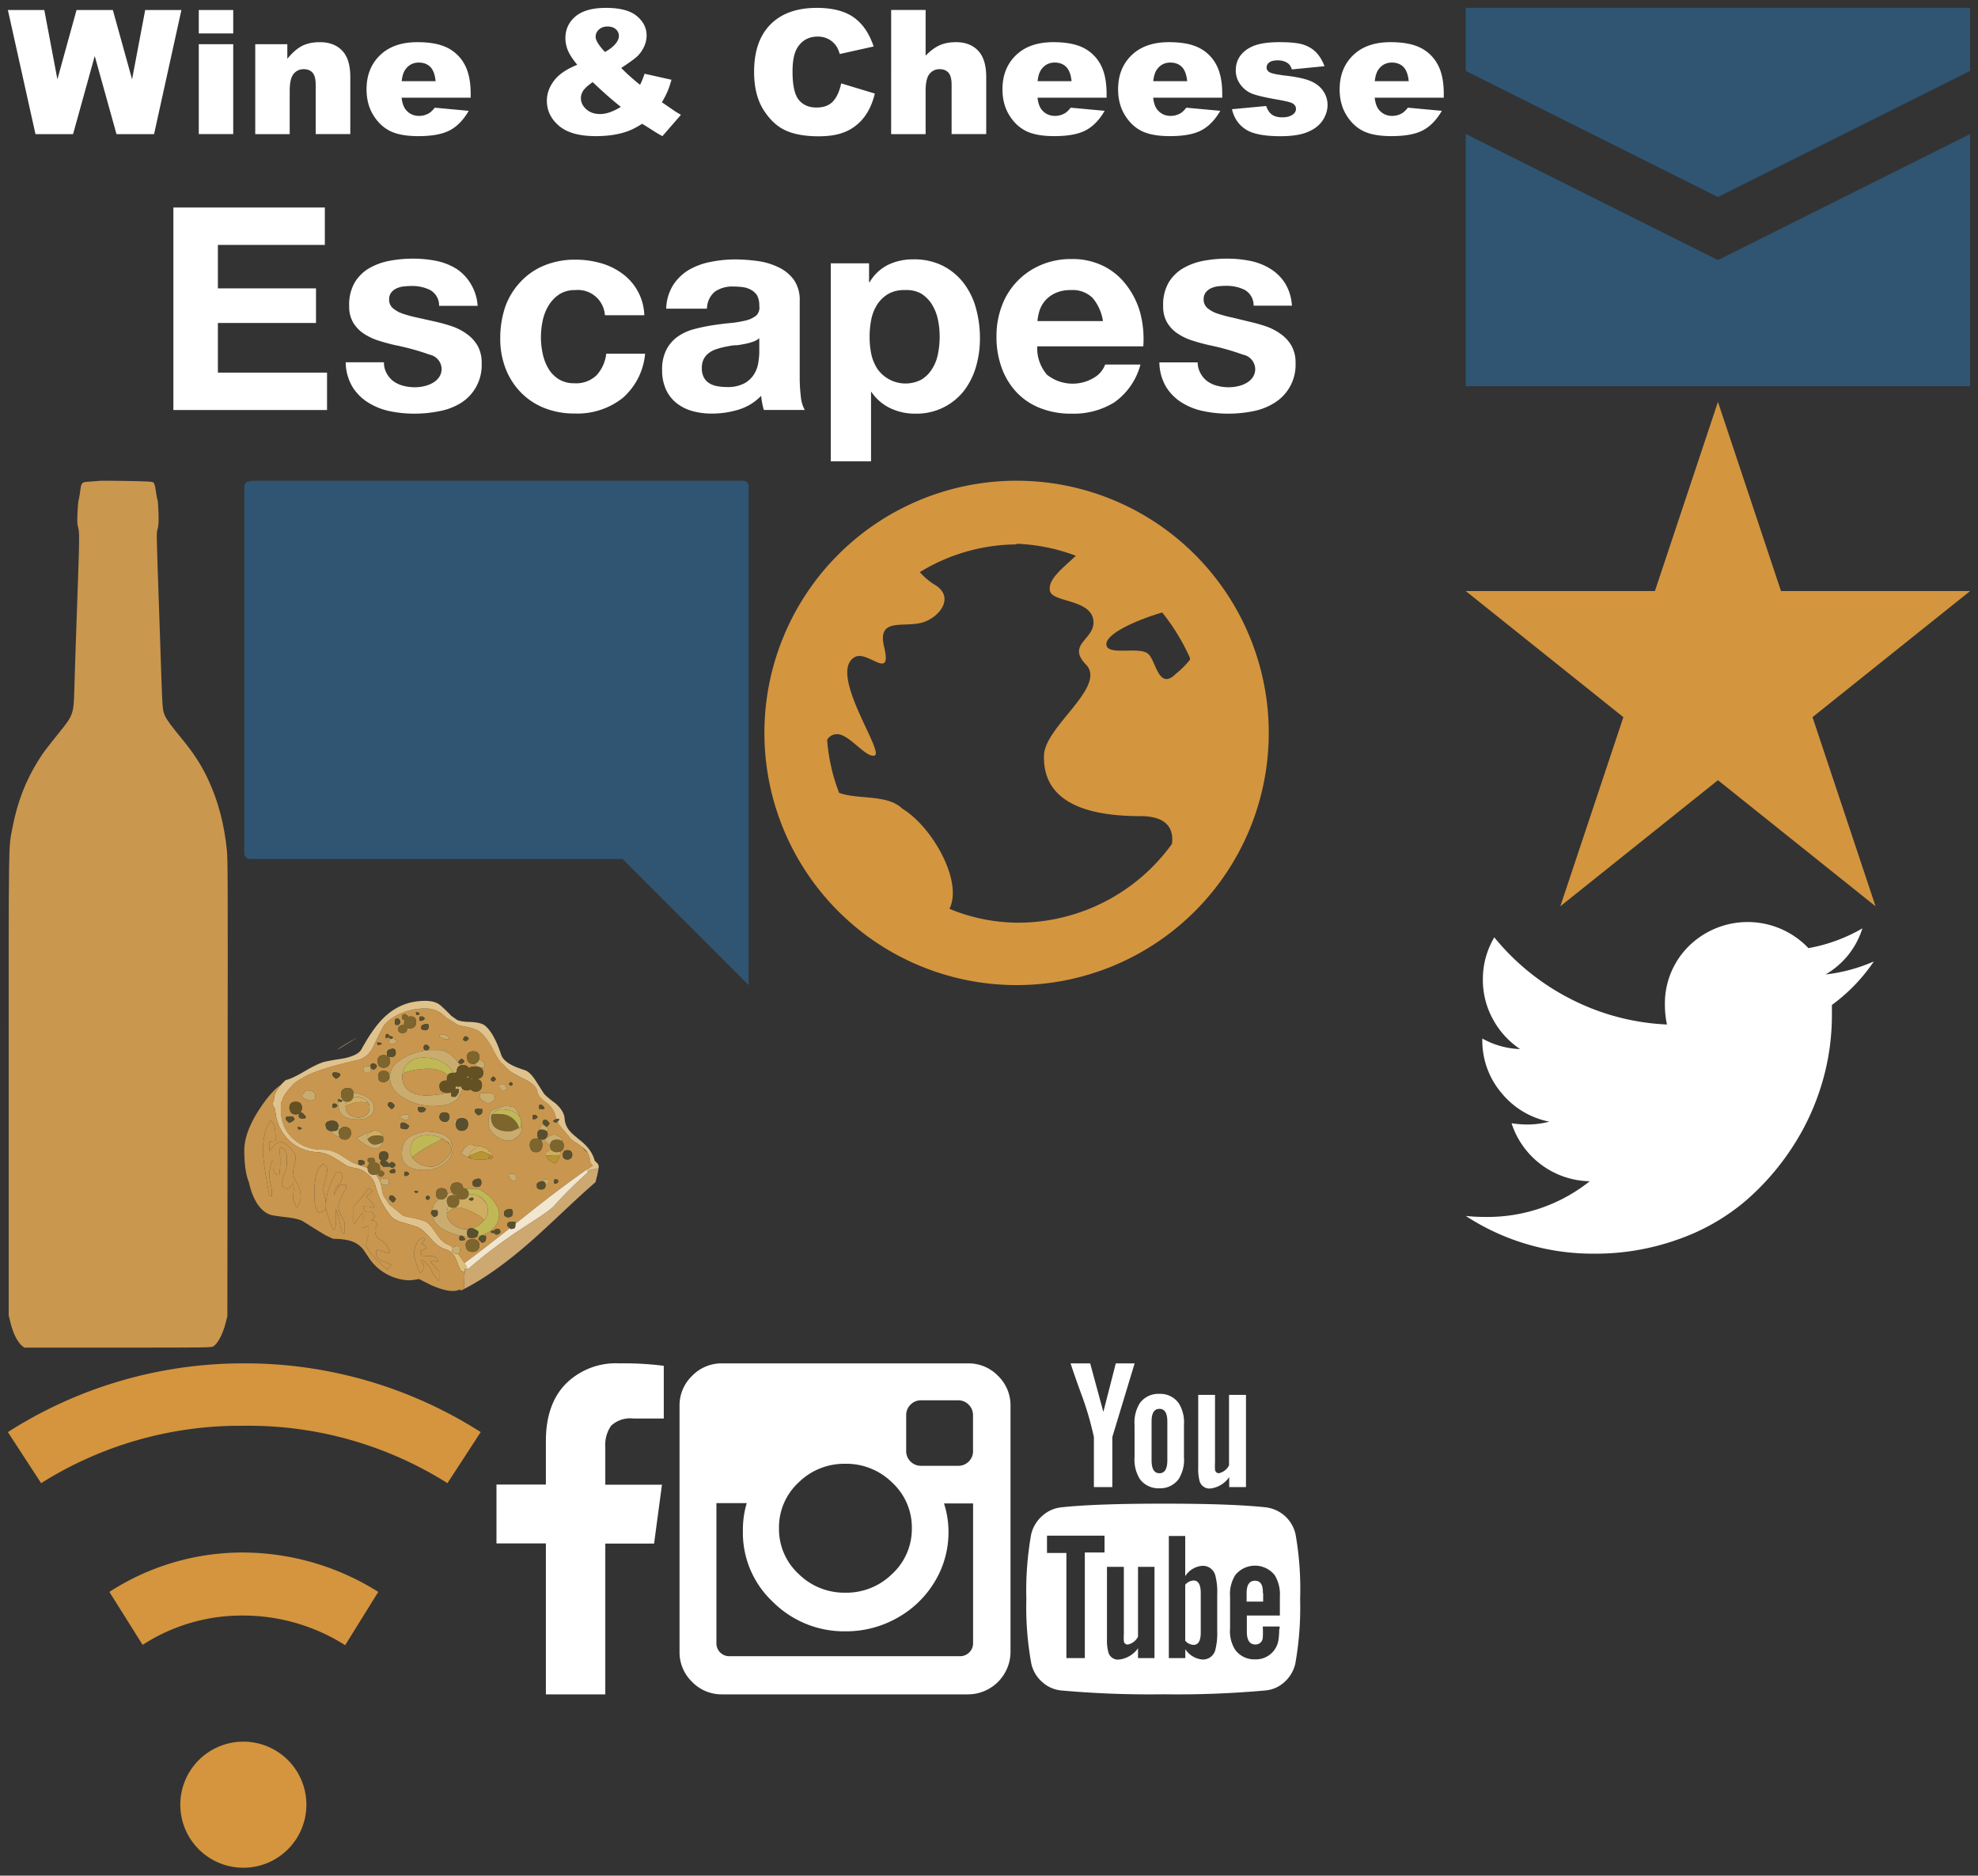 <?xml version="1.0" encoding="utf-8"?><svg width="251" height="238" viewBox="0 0 251 238" xmlns="http://www.w3.org/2000/svg" xmlns:xlink="http://www.w3.org/1999/xlink"><rect x="0" y="0" width="251" height="238" fill="#333333" stroke="none"/><svg id="comment" data-name="Layer 1" width="66" height="66" viewBox="-1 -1 66 66" x="30" y="60" xmlns="http://www.w3.org/2000/svg"><defs><style>.acls-1{fill:#2f5572}</style></defs><title>comment</title><path class="acls-1" d="M.72.08A.67.67 0 0 0 0 .8v46.48a.72.72 0 0 0 .72.72H48l16 16V.72a.67.67 0 0 0-.72-.72H.8z"/></svg><svg id="facebook" data-name="Layer 1" width="23.23" height="44.01" viewBox="-1 -1 23.23 44.01" x="62" y="172" xmlns="http://www.w3.org/2000/svg"><defs><style>.bcls-1{fill:#fff}</style></defs><title>facebook</title><path class="bcls-1" d="M21.23.31V7H17.4a3.55 3.55 0 0 0-2.85.91 4.26 4.26 0 0 0-.74 2.72v4.77H21l-1 7.47h-6.19V42H6.27V22.85H0v-7.47h6.27V9.85q0-4.69 2.55-7.28A9 9 0 0 1 15.63 0a39.57 39.57 0 0 1 5.6.31z"/></svg><svg id="globe" data-name="Layer 1" width="66" height="66" viewBox="-1 -1 66 66" x="96" y="60" xmlns="http://www.w3.org/2000/svg"><defs><style>.ccls-1{fill:#d4953f}</style></defs><title>globe</title><path class="ccls-1" d="M32 0a32 32 0 1 0 32 32A32 32 0 0 0 32 0zm0 8a23.75 23.75 0 0 1 7.52 1.52c-1.68 1.6-3.6 3-3.28 4.48s5.52 1 5.52 4c0 2.16-3.36 2.8-1 5.28 2.8 2.8-5.12 7.84-5.28 11.52-.24 6.64 6.72 7.76 12.24 7.76 3.36 0 4.24 1.6 4 3.52a24.07 24.07 0 0 1-19.76 10 22.94 22.94 0 0 1-8.48-1.76c1.76-3.52-2.24-10.48-6-12.72-1.84-1.84-5.76-1.12-8-2a23.49 23.49 0 0 1-1.52-6.72 1.42 1.42 0 0 1 1.28-.72c1.52 0 3.6 3 4.72 2.72 1.4-.32-5.96-10.48-2.52-12.48 1.6-1 4.8 3.12 3.76-1.28-1-4.08 2.88-2.24 5.28-3.28 2.08-.88 3.6-3.28 1-4.72a8.55 8.55 0 0 1-1.76-1.52A23.75 23.75 0 0 1 32 8.08V8zm18.48 8.72A26.46 26.46 0 0 1 54 22.48v.24a11.78 11.78 0 0 1-1.76 1.76C50 26.72 49.68 22.8 48.72 22c-1-1-4.8.16-5.28-1-.56-1.48 4-3.4 7.04-4.28z"/></svg><svg id="instagram" data-name="Layer 1" width="44.01" height="44.01" viewBox="-1 -1 44.01 44.01" x="85.23" y="172" xmlns="http://www.w3.org/2000/svg"><defs><style>.dcls-1{fill:#fff}</style></defs><title>instagram</title><path class="dcls-1" d="M37.25 35.49V17.77h-3.69a11.77 11.77 0 0 1 .57 3.58 12.12 12.12 0 0 1-1.75 6.36 12.76 12.76 0 0 1-4.76 4.59 13.13 13.13 0 0 1-6.56 1.7 12.78 12.78 0 0 1-9.19-3.71 12 12 0 0 1-3.83-9 11.77 11.77 0 0 1 .49-3.56H4.68v17.76a1.63 1.63 0 0 0 1.6 1.67h29.3a1.63 1.63 0 0 0 1.17-.47 1.59 1.59 0 0 0 .5-1.2zm-7.77-14.57A7.75 7.75 0 0 0 27 15.14a8.28 8.28 0 0 0-6-2.4 8.25 8.25 0 0 0-5.91 2.39 7.75 7.75 0 0 0-2.47 5.78 7.75 7.75 0 0 0 2.47 5.79A8.25 8.25 0 0 0 21 29.1a8.28 8.28 0 0 0 6-2.4 7.75 7.75 0 0 0 2.48-5.78zm7.76-9.84V6.56a1.84 1.84 0 0 0-.54-1.31 1.8 1.8 0 0 0-1.31-.56h-4.78a1.8 1.8 0 0 0-1.31.56 1.84 1.84 0 0 0-.54 1.31v4.52A1.87 1.87 0 0 0 30.6 13h4.8a1.87 1.87 0 0 0 1.85-1.89zM42 5.39v31.23A5.41 5.41 0 0 1 36.62 42H5.39a5.19 5.19 0 0 1-3.8-1.59A5.19 5.19 0 0 1 0 36.62V5.39a5.19 5.19 0 0 1 1.59-3.8A5.19 5.19 0 0 1 5.39 0h31.23a5.19 5.19 0 0 1 3.8 1.59A5.19 5.19 0 0 1 42 5.39z"/></svg><svg id="mail" data-name="Layer 1" width="66" height="50" viewBox="-1 -1 66 50" x="185" xmlns="http://www.w3.org/2000/svg"><defs><style>.ecls-1{fill:#2f5572}</style></defs><title>mail</title><path class="ecls-1" d="M0 0v8l32 16L64 8V0H0zm0 16v32h64V16L32 32z"/></svg><svg id="star" data-name="Layer 1" width="66" height="66" viewBox="-1 -1 66 66" x="185" y="50" xmlns="http://www.w3.org/2000/svg"><defs><style>.fcls-1{fill:#d4953f}</style></defs><title>star</title><path class="fcls-1" d="M32 0l-8 24H0l20 16-8 24 20-16 20 16-8-24 20-16H40z"/></svg><svg width="47" height="39" viewBox="-1 -1 47 39" id="stinky-cheese" x="30" y="126" xmlns="http://www.w3.org/2000/svg"><title>30196-very-very-stinky-cheese-vector</title><g transform="matrix(1 0 0 -1 0 36.818)" fill="none" fill-rule="evenodd"><path d="M20.415 35.139a.991.991 0 0 1-.254-.049c-.097-.044-.146-.151-.146-.323 0-.17.01-.258.019-.268l.015.03c.069-.059.161-.113.279-.162a1.122 1.122 0 0 1-.04-.302.691.691 0 0 1 .01-.279.753.753 0 0 1-.2-.025c-.377-.087-.562-.239-.562-.464.024-.16.034-.282.034-.37a.707.707 0 0 0 .205-.142c.054-.034.161-.049.323-.049.156 0 .283.034.366.098l.112.092c.01.064.024.108.049.133.02.01.029.087.029.239v.093c.107-.04.245-.063.401-.063.244 0 .439.082.576.238a.831.831 0 0 1 .175.548c0 .512-.248.751-.751.717a.901.901 0 0 1-.24-.03v.015a.883.883 0 0 1-.4.323zm-.703-.753a.61.61 0 0 1-.255.225 1.863 1.863 0 0 0-.272-.097c-.064-.054-.094-.167-.094-.338 0-.19.02-.307.064-.351.02-.019.122-.054.302-.098.118.054.235.162.353.323a.662.662 0 0 1-.098.336zm20.044-12.895c.068-.151.142-.297.219-.44a148.481 148.481 0 0 0 1.47-1.747c.21-.171.43-.338.665-.494.307-.2.561-.38.766-.546.264-.293.503-.556.718-.791.19-.342.297-.738.327-1.192.103-.122.2-.243.298-.371-.142-.092-.284-.19-.425-.287-.005 0-.01-.005-.015-.005a4.5 4.5 0 0 1-.175-.123 2.939 2.939 0 0 0-.113-.072c-2.177-1.495-4.736-3.42-7.676-5.773l-1.391-1.103c-.005.093-.015.147-.029.16l-.049.05c-.445.083-.737.053-.88-.098-.072-.073-.111-.2-.111-.38 0-.02.111-.123.336-.313-2.515-1.982-4.434-3.457-5.751-4.428-.148.238-.332.512-.558.815-.102.136-.2.268-.297.386.21.043.313.17.313.385 0 .127-.03.288-.08.479a.806.806 0 0 1-.37.078c-.073 0-.22-.04-.444-.127-.015-.034-.029-.064-.039-.093-.21.205-.376.332-.508.38-.57.196-1.118.684-1.626 1.475-.532.82-.976 1.319-1.328 1.49-.362.17-1.108.367-2.237.59a7.417 7.417 0 0 0-.63.161c-.546.464-1.117.928-1.709 1.392-.005 0-.005.005-.01.01h-.005l.006.005c-.308.458-.508.752-.605.883-.152.182-.26.513-.338.992a8.273 8.273 0 0 1-.19.878 1.863 1.863 0 0 1-.113.29 4.592 4.592 0 0 1-.487.76c.116.03.215.088.298.167v-.015c0-.171.005-.259.014-.274l.014.035a1.07 1.07 0 0 1 .372-.191c.127.053.23.132.302.24a.4.4 0 0 1 .094.239.907.907 0 0 1-.396.322 1.327 1.327 0 0 1-.2-.034c.024.088.038.18.038.273 0 .509-.244.777-.736.801.053.049.093.103.131.156a2.68 2.68 0 0 1-.161.357c-.151.03-.302.04-.464.03a2.7 2.7 0 0 0-.253-.03.44.44 0 0 0-.064-.113c-.015-.014-.02-.093-.02-.244 0-.02.03-.059.084-.112.063-.054.126-.113.19-.166-.18-.112-.283-.308-.303-.585-.01.005-.02.013-.034.018-.811.254-1.455.484-1.933.689-.615.391-1.114.709-1.486.943-.702.44-1.406.653-2.108.653-.187 0-.367.01-.543.02-.244.02-.479.044-.702.088a5.273 5.273 0 0 0-2.492 1.177c-.887.747-1.425 1.704-1.614 2.872a6.015 6.015 0 0 0-.08 1c0 .332.03.65.088.952l.074-.005c.005.328.23.771.664 1.329.24.302.542.638.909 1.015.6.459 1.327.87 2.182 1.24 1.215.522 3.13 1.085 5.751 1.68.938.205 1.636.791 2.09 1.762.42.875.743 1.534.968 1.983.185.352.312.571.376.66.556.684 1.328 1.215 2.319 1.601a7.814 7.814 0 0 0 2.905.556c.704 0 1.319-.166 1.856-.492.205-.128.508-.371.918-.748.424-.233.878-.522 1.357-.855.185-.057.395-.107.63-.146.146-.024.283-.054.415-.078.679-.142 1.181-.302 1.504-.478.702-.42 1.376-1.289 2.026-2.613l-.015-.015c.015-.014.03-.034.049-.049.235-.468.494-.893.781-1.273.371-.357.748-.733 1.134-1.129.185-.131.38-.254.576-.366.131-.073.321-.175.575-.313.299-.156.684-.356 1.148-.6.747-.44 1.157-.855 1.23-1.25.098-.532.454-1.016 1.075-1.455.65-.458 1.064-1.016 1.244-1.665.025-.092.05-.186.08-.273.023-.078.053-.162.077-.24-.029-.004-.059-.02-.093-.03-.19-.067-.302-.15-.336-.258.073-.082.21-.136.4-.161a.54.54 0 0 1 .166.122zm-1.016-.2c-.146.19-.293.337-.43.43-.214.044-.351-.01-.415-.156a.76.76 0 0 1-.034-.274c0-.02.152-.171.449-.45a.515.515 0 0 1 .255.148c.009.018.068.121.175.302zM18.589 31.994a1.814 1.814 0 0 1-.2-.059 1.52 1.52 0 0 1-.015-.209c0-.156.053-.273.156-.352a.315.315 0 0 1 .195-.078c.191 0 .42.131.684.4-.2.215-.415.318-.634.318h-.045a.388.388 0 0 1 .122.195c-.043.053-.122.088-.238.112-.089.015-.152.03-.201.039l.01.01-.162.24h-.21c-.018 0-.034-.005-.043-.02-.044-.03-.068-.128-.068-.289 0-.165.024-.248.067-.239.01 0 .025.026.044.064a.39.39 0 0 1 .274.098c.015-.02.03-.044.049-.064a.653.653 0 0 1 .215-.166zm3.857 1.48c0-.161.01-.244.034-.259.064-.02.094-.034.094-.044l.321-.084c.156 0 .264.02.317.064l.08.064c.014.064.033.102.068.112.029.01.044.093.044.24 0 .17-.02.263-.064.273a.428.428 0 0 0-.205.049c-.459-.044-.689-.181-.689-.415zm.449 1.104c-.063.15-.2.238-.4.273 0-.025-.082-.035-.239-.035l-.049-.274c0-.156.02-.243.063-.253h.225c.225.063.356.161.4.288zm-.639.59c-.097.142-.259.21-.479.21a.59.59 0 0 1 .064-.273l.049-.094c.19.03.313.084.366.156zm-4.951-3.682a1.494 1.494 0 0 1-.45.049.57.57 0 0 1 .049-.239l.03-.078c.243.02.42.073.527.156l-.156.112zm.395-1.552c-.532 0-.796-.264-.796-.802 0 .035.025-.087.079-.366.127-.287.366-.433.717-.433.279 0 .494.107.64.32a.811.811 0 0 1 .161.48c0 .537-.268.8-.801.8zm.435-.049a.725.725 0 0 0 .205-.141c.054-.035.161-.049.323-.049.156 0 .277.034.366.098l.111.092c.01.069.025.107.05.131.019.01.029.089.029.24 0 .405-.185.561-.556.464-.377-.087-.563-.24-.563-.464.025-.161.035-.284.035-.371zm-5.943-2.51l-.082.239a1.985 1.985 0 0 1-.576.127 6.384 6.384 0 0 0-.269-.015.329.329 0 0 0-.064-.112c-.01-.009-.015-.093-.015-.239 0-.044.146-.195.445-.449.224.083.41.234.562.449zm1.66-2.226c-.068.433-.327.635-.78.61-.538-.024-.802-.303-.802-.835 0-.098.01-.19.035-.279a2.274 2.274 0 0 1-.249-.321 1.653 1.653 0 0 1-.152.008v-.21a.638.638 0 0 0 .03-.028.742.742 0 0 1-.03-.195c0-.533.107-.968.317-1.294l.015-.02c.133-.19.303-.346.513-.464.386-.235.942-.351 1.68-.351.532 0 .981.116 1.357.351.444.269.669.664.669 1.187 0 .087-.01.17-.029.253-.088.42-.411.782-.977 1.089a3.9 3.9 0 0 1-1.597.499zm2.173 3.354c-.229.024-.42.044-.561.053-.18-.062-.293-.126-.333-.19-.024-.034-.034-.112-.034-.238a.49.49 0 0 1 .162-.353h.796v.514a1.04 1.04 0 0 1 .371-.197.715.715 0 0 1 .303.24.409.409 0 0 1 .092.244c-.054.128-.185.234-.395.318a.891.891 0 0 1-.258-.049c-.094-.039-.143-.146-.143-.317v-.025zm1.675-.572c-.479.015-.717-.219-.717-.702l.033-.303c.094-.288.323-.435.684-.435.133 0 .269.054.415.162.205.14.308.317.308.527 0 .503-.244.751-.723.751zm-9.677-2.48c-.044 0-.137-.034-.274-.112-.264-.308-.4-.498-.4-.576 0-.157.161-.303.478-.43.26-.107.47-.16.64-.16.375 0 .562.195.562.59 0 .224-.108.4-.323.532a.979.979 0 0 1-.415.141c-.084.01-.176.015-.268.015zm3.447-2.207c.107.03.224.112.351.24-.028.126-.146.233-.351.322 0-.025-.079-.035-.24-.035l-.044-.274c0-.156.02-.243.064-.253h.22zm-4.951.767c-.533 0-.796-.264-.796-.801 0 .034.03-.082.092-.351.127-.299.361-.45.704-.45.279 0 .492.107.64.322.106.161.16.323.16.479 0 .537-.268.801-.8.801zm.8-3.36c-.18.108-.356.162-.526.162 0-.088.013-.167.048-.244l.029-.079c.244.02.395.074.449.161zm-1.025 1.294a.496.496 0 0 0-.064.176 2.88 2.88 0 0 1-.605.034c-.151-.019-.239-.034-.274-.034a.283.283 0 0 0-.064-.112c-.008-.01-.013-.088-.013-.239 0-.04.151-.191.449-.45.01.015.087.054.24.133.156.082.302.19.428.317a.873.873 0 0 1-.097.175zm.64.064l.018.034c.084-.073.207-.137.367-.19.05.01.099.03.152.063h.004c.069-.01.118-.025.161-.034a.331.331 0 0 1 .191.24c-.034.02-.068.028-.102.043.01.01.014.025.024.039-.019.03-.167.181-.43.45a1.472 1.472 0 0 1-.259-.049c-.092-.045-.141-.151-.141-.323 0-.17.005-.258.015-.273zm5.122-2.393c.132-.268.362-.405.693-.405.278 0 .493.108.64.318a.82.82 0 0 1 .161.482c0 .533-.269.802-.801.802a1.17 1.17 0 0 1-.269-.034c-.009.005-.014.01-.019.014l-.015.02a1.669 1.669 0 0 1-.463.078h-.03c-.03.478-.303.718-.816.718-.55-.01-.83-.205-.83-.582 0 .05.025-.053.08-.312.13-.279.37-.42.717-.435v-.029c0-.117.107-.254.322-.4.21-.161.395-.24.556-.24.024 0 .05 0 .074.005zm6.191 4.17c-.024-.039-.035-.127-.035-.254 0-.02.152-.17.45-.45.117.035.2.08.254.148l.175.302c-.151.19-.292.337-.428.43-.215.034-.353-.024-.416-.176zm-2.335-3.599a2.564 2.564 0 0 1-.35-.13c-.542-.274-.977-.494-1.294-.656a6.59 6.59 0 0 1 1.18-.878l.016-.02c.522-.298.914-.444 1.167-.444.244 0 .469.112.674.336a1.216 1.216 0 0 1 .331.845c0 .118-.008.23-.028.338-.015.043-.026.082-.034.112a1.232 1.232 0 0 1-.269.4.82.82 0 0 1-.21.146 1.508 1.508 0 0 1-.479.156 4.425 4.425 0 0 1-.704-.204zm13.883 9.155a.748.748 0 0 1 .049.274c0 .533-.269.802-.802.802-.53 0-.795-.27-.795-.802 0 .029.03-.092.093-.371.126-.288.361-.43.703-.43.097 0 .19.015.273.04v-.01c0-.141.093-.269.289-.376-.099.02-.205.025-.323.025-.356 0-.625-.074-.796-.215-.117.248-.356.375-.717.375-.156 0-.284-.019-.396-.063a3.57 3.57 0 0 1-.23.4.911.911 0 0 1 .303-.176c.074 0 .171.035.289.112.106.074.17.143.19.206a.59.59 0 0 1-.317.322c-.137 0-.298-.146-.48-.439a3.972 3.972 0 0 1-.863.903 4.394 4.394 0 0 1-1.07.625c-.288.02-.751.03-1.391.03-.21 0-.43-.015-.669-.045.117.04.2.088.254.142.053.054.087.142.097.259a.749.749 0 0 1-.351.317c-.118 0-.2-.01-.24-.03-.087-.033-.131-.136-.131-.307 0-.171.034-.277.097-.317a.964.964 0 0 1 .264-.064 8.126 8.126 0 0 1-.869-.16 8.126 8.126 0 0 1-1.744-.625c-1.352-.684-2.026-1.534-2.026-2.545 0-.352.059-.683.177-.995.272-.748.893-1.368 1.85-1.872a7.113 7.113 0 0 1 1.772-.658 6.978 6.978 0 0 1 1.596-.205c1.324 0 2.282.225 2.877.668.18.142.342.308.483.5.039.062.083.13.128.21.126.243.224.522.292.83.136-.148.333-.226.586-.226a.79.79 0 0 1 .483.151c.137-.204.348-.307.635-.307.289 0 .504.102.655.317a.898.898 0 0 1 .141.48c0 .536-.264.8-.796.8.64.024.958.288.958.8 0 .298-.108.508-.318.64h.43c0 .024.014.04.049.05.018.023.028.067.028.145 0 .362-.166.61-.492.752-.04.015-.113.035-.225.064zm-1.309 2.672c-.053.131-.185.238-.4.322a.455.455 0 0 1-.24-.21.435.435 0 0 1-.077-.24.924.924 0 0 1 .317-.19c.224.098.357.2.4.318zm-2.446.161c-.044.054-.185.136-.43.239a2.633 2.633 0 0 1-.385.132h-.015a.121.121 0 0 1-.049.014.268.268 0 0 1-.079.015c-.043 0-.14-.044-.287-.126a.772.772 0 0 1-.034-.191c.429-.162.669-.27.723-.323h.478c0 .107.024.186.078.24zm2.207-5.122h-.01c.006.034.01.063.01.097v.054c.034.03.073.063.103.097.156-.272.469-.41.932-.41a.86.86 0 0 1-.38-.102c-.132.176-.352.263-.655.263zm1.758-1.983a.294.294 0 0 1-.082-.049 1.361 1.361 0 0 1-.05-.371c0-.18.16-.366.483-.556.156-.098.318-.177.479-.244.297 0 .537.082.717.244.162.136.24.307.24.512 0 .351-.293.528-.88.528-.477 0-.78-.024-.907-.064zm-7.51-2.387c.254 0 .44.132.556.4-.102.16-.277.25-.526.273-.191.02-.362 0-.509-.064 0-.248.035-.405.113-.482.038-.01.078-.04.112-.094.02-.024.103-.034.254-.034zm-2.846-.592c.043-.044.185-.116.42-.224.233-.117.371-.176.415-.176.102 0 .2.054.287.162a.706.706 0 0 1 .156.4c-.107.102-.292.156-.556.156a3.548 3.548 0 0 1-.688-.303c-.01 0-.02-.005-.034-.015zm.243-.771a.325.325 0 0 0-.068-.108c-.009-.013-.014-.092-.014-.243 0-.157.014-.254.049-.288a.513.513 0 0 1 .112-.079l.449-.077c.19 0 .317.058.381.175.044.064.088.151.127.269-.244.185-.41.292-.493.337a.623.623 0 0 1-.543.014zm6.45-2.705c-.01.035-.018.069-.028.098-.151.46-.45.806-.894 1.04-.548.298-1.343.463-2.398.498-1.108-.244-1.86-.527-2.25-.85-.513-.415-.772-1.088-.772-2.016 0-.65.23-1.148.689-1.49.097-.072.21-.141.336-.21.46-.219 1.075-.331 1.851-.331.982 0 1.826.282 2.544.845.669.536 1.006 1.127 1.006 1.777 0 .234-.03.449-.083.639zm3.228 4.503a1.92 1.92 0 0 0-.254-.035.338.338 0 0 0-.063-.112c-.01-.01-.014-.088-.014-.24 0-.044.146-.19.444-.449.16.054.302.122.43.21.015.064.033.103.068.113.009.009.014.087.014.239 0 .268-.054.346-.161.238a1.575 1.575 0 0 1-.464.035zm5.625-2.178c-.019.136-.039.272-.049.4a4.904 4.904 0 0 1-.19.766 3.92 3.92 0 0 1-.415.865 3.521 3.521 0 0 1-.24.322c-.395.117-.8.176-1.215.176-.127 0-.547-.137-1.26-.4a5.623 5.623 0 0 1-.498-.197 3.07 3.07 0 0 1-.254-.668 3.604 3.604 0 0 1-.098-.849c0-.611.284-1.143.85-1.602a2.95 2.95 0 0 1 1.689-.674c.054 0 .108-.005.161-.014h.099c.254 0 .531.141.83.415l.093.098c.33.35.497.688.497 1.01v.352zm-8.036.892a1.34 1.34 0 0 1-.445-.14.591.591 0 0 1-.113-.323c0-.078.069-.165.215-.264.015-.044.044-.151.088-.326.127-.299.361-.45.704-.45.278 0 .488.107.64.322a.884.884 0 0 1 .156.479c0 .533-.264.801-.796.801a.932.932 0 0 1-.45-.099zm-1.119.226c0 .404-.21.61-.64.61-.425.01-.639-.2-.639-.625 0-.117.054-.234.162-.352.15-.161.35-.238.605-.238.13 0 .248.067.35.204a.627.627 0 0 1 .162.4zm3.691-3.663c-.01.01-.019.015-.034.015h-.043a7.281 7.281 0 0 1-1.168.141c-.492-.243-.786-.633-.878-1.166.278-.161.522-.294.732-.4.18-.084.336-.152.464-.191a.721.721 0 0 1 .161-.049c.136-.034.556-.049 1.26-.049.287 0 .508.01.654.034h.069c.22.03.4.079.54.142 0 .088-.003.167-.013.24-.069.322-.25.586-.548.8-.136.108-.297.2-.478.273-.21.084-.454.156-.718.21zm-.21-4.165c-.371-.082-.556-.239-.556-.464.02-.161.029-.282.029-.366a.776.776 0 0 0 .21-.146c.053-.029.161-.049.317-.049a.62.62 0 0 1 .371.098l.113.097a.27.27 0 0 0 .044.127c.025.01.034.088.034.24 0 .405-.185.562-.562.463zM27.76 6.955c.225-.039.43-.064.62-.072a.713.713 0 0 0 .171-.113c.064-.03.175-.044.336-.044.328 0 .558.078.684.244.069.015.133.029.191.044.152.029.293.063.434.092.352.118.669.274.957.464.792.522 1.182 1.285 1.182 2.276 0 .308-.113.654-.332 1.04a4.282 4.282 0 0 1-.85 1.089c-.522.479-1.055.815-1.596 1.005h-1.47a.975.975 0 0 1-.317.069c-.03.479-.294.717-.801.717-.533 0-.8-.268-.8-.8 0 .034.033-.083.097-.352.01-.019.019-.044.034-.063-.19-.102-.366-.196-.528-.289v.03c0 .503-.244.757-.722.757-.479.01-.718-.225-.718-.708l.034-.302a.574.574 0 0 1 .376-.386 3.016 3.016 0 0 1-.361-.27 1.47 1.47 0 0 1-.4-.658 2.038 2.038 0 0 1-.079-.474l-.02-.005c-.126-.064-.19-.195-.19-.386 0-.067.074-.175.215-.317.079-.518.361-.972.84-1.362.064-.053.132-.107.21-.161.22-.161.488-.307.797-.45.468-.224.98-.4 1.532-.527.054-.01.107-.024.161-.03-.107-.033-.161-.13-.161-.287 0-.171.03-.269.084-.288.038-.015.121-.024.239-.034l.4.077c0 .118-.044.23-.132.338a.66.66 0 0 1-.117.136zm2.753.039c-.243.107-.443.088-.605-.063-.127-.117-.19-.24-.19-.366 0-.025.147-.171.444-.45.127.035.264.084.4.161.01.054.035.113.064.176.034.054.049.152.049.303 0 .269-.054.346-.162.239zm-8.783 5.445c.19.028.312.082.366.161-.146.082-.279.121-.381.113a.627.627 0 0 0-.146-.035l.16-.24zm1.836-.562l-.191.24c-.205 0-.326-.118-.366-.352a.489.489 0 0 1 .283-.205.436.436 0 0 1 .274.317zm-4.313-.19a1.966 1.966 0 0 1-.433.43c-.21.043-.353-.01-.415-.157a.877.877 0 0 1-.03-.274c0-.024.146-.17.445-.448.116.033.205.077.259.146.01.02.067.122.175.302zm1.085 3.442l-.05-.274c0-.16.026-.244.064-.254h.225c.108.03.225.108.351.24-.028.127-.146.234-.35.318 0-.02-.08-.03-.24-.03zm-1.167.914a.706.706 0 0 1-.351.317.646.646 0 0 1-.24-.03c-.059-.024-.098-.082-.117-.176-.073.015-.142.03-.21.04l-.073.215a2.08 2.08 0 0 1-.43.111c.132.01.248.064.351.161a.544.544 0 0 1 .191.415c0 .415-.195.625-.591.625-.405 0-.605-.213-.605-.639 0-.322.151-.508.449-.552-.113-.01-.18-.01-.21-.01a.291.291 0 0 0-.064-.111c-.009-.01-.014-.094-.014-.24 0-.044.146-.195.444-.449.064.024.123.049.176.077.034-.018.136-.028.303-.028.127 0 .23.01.307.028a.146.146 0 0 1 .064-.092.95.95 0 0 1 .269-.064c.116.04.205.089.259.143.053.053.082.141.092.258zm0-.802a.674.674 0 0 1-.113.239c-.35 0-.56-.116-.634-.351a.496.496 0 0 0 .092-.131c.035-.02.133-.03.304-.03.18 0 .287.02.321.063l.03.21zm9.795-8.676c-.586 0-.879-.269-.879-.801 0 .029.024-.088.078-.352.142-.298.405-.45.801-.45.332 0 .571.108.718.318a.82.82 0 0 1 .16.484c0 .532-.292.801-.878.801zM15.259 16.12c0 .161-.01.284-.034.366-.274.142-.518.177-.719.113l-.049-.254c0-.171.035-.279.1-.322a1.43 1.43 0 0 1 .267-.064c.107.035.254.088.435.161zm2.397-1.875c-.097 0-.185-.005-.258-.015-.093-.107-.142-.17-.142-.19 0-.122.024-.23.078-.313a.518.518 0 0 1 .24-.2.834.834 0 0 1 .351-.082c.161 0 .282.053.366.16a.419.419 0 0 1 .083.24c0 .225-.083.361-.239.4h-.479zM32.51 25.613a.43.43 0 0 1 .323-.162c.156 0 .34.054.556.162-.2.384-.308.58-.318.59-.033.035-.181.05-.448.05a1.29 1.29 0 0 1-.225-.015.573.573 0 0 1 .112-.625zm4.921-2.515c.01 0 .02.024.03.063.044-.01.078-.029.098-.064.01-.01.092-.015.239-.015.16 0 .25.02.273.064l.029.064c-.126.225-.267.371-.429.435 0-.025-.078-.035-.24-.035l-.048-.269c0-.17.014-.254.048-.244zm-3.353 3.155c-.118.195-.22.272-.303.238-.079-.02-.137-.097-.176-.238.01-.054.054-.108.126-.162.045-.02.079-.035.112-.044.128.054.205.122.24.206zm-2.477.32a.538.538 0 0 1 .318.318.59.59 0 0 1-.318.323.447.447 0 0 1-.238-.21.456.456 0 0 1-.084-.239.957.957 0 0 1 .322-.191zm4.982-4.515c0-.162.023-.244.067-.254h.22c.108.029.225.112.351.239-.028.127-.146.235-.351.322 0-.024-.078-.034-.239-.034l-.048-.273zm1.78-1.778c.09.03.162.074.216.133-.083.243-.219.42-.415.527a.924.924 0 0 1-.331.126c-.197-.136-.29-.268-.29-.385 0-.079.016-.147.04-.205-.26-.058-.39-.255-.39-.596 0-.156.015-.269.048-.332a.79.79 0 0 0 .029-.147.762.762 0 0 0 .176-.112.834.834 0 0 1-.415.063c-.532-.02-.801-.297-.801-.83 0-.16.035-.317.098-.463.117-.303.352-.449.703-.449.288 0 .508.116.654.351.099.172.148.352.148.542 0 .36-.098.61-.3.737.07-.019.167-.029.3-.029.18 0 .336.078.477.239.127.137.191.279.191.415 0 .176-.043.318-.137.415zm-.067-3.135c.049-.195.215-.395.493-.61.288-.225.478-.336.576-.336.171 0 .347.21.527.625.03.087.06.165.08.238.092.254.14.47.145.636.113.053.21.13.283.228a.838.838 0 0 1 .148.484c0 .259-.07.454-.21.591v.049c0 .19-.133.381-.397.561-.205.128-.39.2-.561.225a.88.88 0 0 1-.161.015.167.167 0 0 1-.064-.015 4.065 4.065 0 0 1-.464-.195 1.362 1.362 0 0 1-.317-.24.76.76 0 0 1-.224-.21c.063-.21.21-.39.429-.541.074-.049.146-.094.22-.127-.01-.034-.01-.074-.01-.113 0 .03.035-.087.097-.351a.645.645 0 0 1 .108-.177h-.078c-.327-.087-.527-.166-.591-.243-.044-.029-.064-.146-.064-.351 0-.04.01-.09.035-.143zm3.32.113c0 .406-.195.606-.591.606-.405.014-.605-.197-.605-.625 0-.372.2-.558.605-.558.161 0 .299.054.415.162a.564.564 0 0 1 .176.415zm-3.389-3.72a.53.53 0 0 1 .352.15v.4a.575.575 0 0 1-.318.08.906.906 0 0 1-.492-.162 1.047 1.047 0 0 1-.157-.112c-.332-.084-.502-.235-.502-.449a2.55 2.55 0 0 0 .034-.366.92.92 0 0 0 .21-.143c.049-.034.156-.049.317-.049.162 0 .283.03.367.093l.112.099a.233.233 0 0 0 .049.126c.019.01.029.092.029.24v.092zm1.07.356c0-.162.02-.244.063-.254h.225c.082.019.176.102.274.239l-.084.24c-.072.034-.219.049-.429.049l-.048-.274zm-5.43.996a1.382 1.382 0 0 0-.322-.084 1.11 1.11 0 0 1 .161-.492c.118-.205.259-.308.43-.308.195 0 .341.054.449.162-.108.277-.185.458-.239.54-.073.123-.21.182-.401.182h-.078zm-1.552-7.013c-.21 0-.337-.008-.381-.018a.27.27 0 0 1-.215-.24.627.627 0 0 1-.123.064c-.19-.054-.297-.108-.317-.162a.205.205 0 0 0 .045-.126c.013-.02.102-.03.272-.03h.128c.015-.072.043-.121.082-.146.04-.02.133-.044.269-.064.269.074.41.2.435.366a.807.807 0 0 1-.195.357zm.674 1.68a.853.853 0 0 0 .205-.146c.053-.028.161-.048.321-.048a.61.61 0 0 1 .366.097l.113.097c.01.064.025.108.048.128.02.01.03.092.03.239 0 .405-.186.561-.557.463-.375-.082-.561-.238-.561-.463.025-.162.035-.283.035-.367z" fill="#C8964E"/><path d="M20.415 35.139a.883.883 0 0 0 .4-.323v-.015c.074.02.151.03.24.03.503.034.751-.205.751-.717a.831.831 0 0 0-.175-.548.742.742 0 0 0-.576-.239c-.156 0-.294.024-.401.064v-.093c0-.152-.009-.23-.029-.24-.025-.024-.039-.068-.049-.132l-.112-.092c-.083-.064-.21-.098-.366-.098-.162 0-.27.015-.323.049a.707.707 0 0 1-.205.141c0 .089-.01.21-.034.371 0 .226.185.377.561.464.074.02.142.025.2.025a.691.691 0 0 0-.01.279c0 .111.015.214.04.303-.117.048-.21.102-.278.16l-.015-.03c-.014.01-.019.098-.019.27 0 .17.049.278.146.322.054.02.136.039.254.049zM17.7 29.934c.533 0 .801-.264.801-.802a.811.811 0 0 0-.161-.478.735.735 0 0 0-.64-.322c-.351 0-.59.147-.717.434-.054.279-.083.402-.083.367 0 .537.268.8.8.8zm-4.721-5.923c-.303.024-.508.17-.615.434a1.262 1.262 0 0 0-.094.479c0 .532.264.811.796.835.454.025.718-.177.786-.61.01-.074.015-.152.015-.24 0-.131-.025-.259-.063-.375-.025-.059-.049-.118-.083-.171a.724.724 0 0 0-.655-.352h-.087zm4.721 3.92c.479 0 .718-.248.718-.751 0-.21-.098-.386-.303-.527a.719.719 0 0 0-.415-.162c-.361 0-.59.146-.689.435l-.028.303c0 .483.238.717.717.702zm-5.225-7.152c.084.018.171.034.274.034.532 0 .796-.27.796-.802a.85.85 0 0 0-.156-.482.74.74 0 0 0-.64-.318c-.332 0-.562.137-.698.405 0 .01 0 .015-.005.025-.063.278-.097.4-.097.37 0 .43.175.689.526.768zm3.179-1.539a.753.753 0 0 0 .127.176c.234.225.63.337 1.187.337.22 0 .43-.054.62-.162a.36.36 0 0 0-.014.099l.028-.113a1.487 1.487 0 0 0-.015-.688c-.053-.02-.112-.049-.174-.079-.343-.16-.62-.239-.846-.239-.235 0-.458.103-.673.318a1.014 1.014 0 0 0-.24.351zm13.662 9.615a.952.952 0 0 0-.273-.04c-.342 0-.577.142-.703.43-.064.279-.098.4-.098.371 0 .533.27.802.8.802.533 0 .797-.27.797-.802a.866.866 0 0 0-.044-.273 1.037 1.037 0 0 0-.113-.21.728.728 0 0 0-.366-.278zm5.528-8.155c-.034-.015-.069-.029-.098-.049-.479-.268-.855-.4-1.119-.4-1.542 0-2.318.595-2.318 1.791a.68.68 0 0 0 .097.353c.128.044.274.067.43.082.132 0 .323-.01.577-.02.692 0 1.283-.223 1.772-.668.366-.341.58-.708.659-1.089zm-6.758-7.72c.264-.103.395-.331.395-.688v-.063a.61.61 0 0 0-.282-.464.91.91 0 0 0-.514-.161c-.175 0-.321.029-.439.082.024-.092.039-.2.039-.322a.836.836 0 0 0-.141-.478c-.151-.215-.371-.322-.659-.322-.255 0-.45.082-.591.243a1.173 1.173 0 0 0-.113.19c-.063.28-.092.402-.092.367 0 .537.264.801.796.801a.98.98 0 0 0 .424-.077l-.005.077c-.283.02-.488.146-.61.386-.01.019-.019.044-.029.063-.064.268-.098.386-.098.352 0 .532.268.8.8.8.504 0 .772-.239.797-.717.122-.01.23-.029.322-.069zm-3.35-1.328a.584.584 0 0 0-.376.387l-.029.302c0 .483.239.718.718.708.479 0 .717-.254.717-.756v-.03c-.01-.2-.107-.367-.302-.498-.151-.107-.288-.161-.415-.161a1 1 0 0 0-.313.049zm-8.051 3.116a.907.907 0 0 0-.264-.04c-.337 0-.571.147-.704.45-.063.263-.092.38-.092.35v.095c.02.277.123.473.303.585-.064.053-.127.112-.19.166-.054.053-.084.092-.084.112 0 .151.005.23.02.244a.44.44 0 0 1 .064.113c.028 0 .117.01.253.03.162.01.313 0 .464-.03a2.68 2.68 0 0 0 .161-.357 1.012 1.012 0 0 0-.131-.156c.492-.024.736-.292.736-.801a.997.997 0 0 0-.038-.273c.048.014.112.024.2.034a.907.907 0 0 0 .396-.322.4.4 0 0 0-.094-.24.666.666 0 0 0-.302-.24 1.139 1.139 0 0 0-.372.192l-.014-.035c-.01.015-.014.103-.014.274v.015a.667.667 0 0 0-.298-.166zm12.28-8.203c.581 0 .874-.269.874-.801a.814.814 0 0 0-.156-.484c-.152-.21-.39-.317-.718-.317-.396 0-.664.15-.801.45-.054.263-.078.38-.078.35 0 .533.293.802.879.802zm8.481 12.724l.088-.049c.196-.126.294-.376.294-.737 0-.19-.044-.37-.143-.542a.727.727 0 0 0-.654-.351c-.351 0-.586.146-.703.449a1.177 1.177 0 0 0-.098.463c0 .533.269.81.801.83.166.01.303-.01.415-.063zm1.348-.767c.039.46.332.69.873.69.3 0 .523-.075.67-.21.137-.138.21-.333.21-.592 0-.18-.05-.341-.147-.484a.772.772 0 0 0-.288-.228 1.047 1.047 0 0 0-.445-.088c-.302 0-.522.088-.673.273a.805.805 0 0 0-.113.176c-.062.264-.092.381-.092.351 0 .039 0 .079.005.113z" fill="#7D652D"/><path d="M19.712 34.386a.662.662 0 0 0 .098-.336c-.117-.161-.235-.269-.352-.322-.18.043-.283.078-.303.097-.044.044-.064.161-.064.351 0 .171.03.284.094.338.014 0 .103.028.273.097a.61.61 0 0 0 .255-.225zM38.74 21.291a8.269 8.269 0 0 1-.175-.302.534.534 0 0 0-.259-.148c-.298.279-.445.43-.445.45 0 .127.01.22.029.274.069.146.206.2.416.156.142-.093.283-.24.434-.43zm1.016.2a.609.609 0 0 0-.171-.122c-.19.025-.322.079-.4.161.034.107.146.191.336.259.035.01.069.025.098.03a.675.675 0 0 0 .317.034l.049-.132a2.474 2.474 0 0 0-.229-.23zm-17.5 13.676c-.053-.072-.176-.126-.366-.156l-.049.094a.59.59 0 0 0-.064.273c.22 0 .382-.068.48-.21zm.639-.59c-.044-.127-.175-.224-.4-.288h-.225c-.044.01-.063.097-.063.253l.05.274c.155 0 .238.01.238.035.2-.035.337-.122.4-.273zm-.449-1.103c0 .234.23.371.689.415a.428.428 0 0 1 .205-.049c.044-.01.064-.103.064-.274 0-.146-.015-.229-.044-.239-.035-.01-.054-.048-.069-.112l-.079-.064c-.053-.039-.16-.064-.317-.064l-.321.084c0 .01-.03.024-.094.044-.024.015-.034.097-.034.259zm-3.857-1.48a.653.653 0 0 0-.215.166c-.019.02-.034.044-.049.064a.39.39 0 0 0-.274-.098c-.018-.038-.034-.063-.043-.063-.044-.01-.068.073-.068.238 0 .161.024.259.067.289.01.015.025.02.044.02h.21l.162-.24-.01-.01c.05-.009.112-.024.2-.039.117-.023.196-.058.24-.112a.388.388 0 0 0-.123-.195.196.196 0 0 0-.067-.044c-.026.005-.05.015-.074.024zm-1.284-.508l.156-.112c-.107-.083-.284-.136-.527-.156l-.03.078a.57.57 0 0 0-.049.239c.201 0 .352-.015.45-.049zm.83-1.601c0 .087-.01.21-.035.371 0 .224.186.377.563.464.37.098.556-.059.556-.464 0-.151-.01-.23-.029-.24-.025-.023-.04-.062-.05-.131l-.111-.093a.616.616 0 0 0-.366-.097c-.162 0-.27.014-.323.049a.725.725 0 0 1-.205.141zm-5.943-2.51a1.184 1.184 0 0 0-.56-.449c-.3.254-.446.405-.446.449 0 .146.005.23.015.239.02.02.044.058.064.112.029 0 .121.005.269.015.185-.01.375-.053.576-.127l.083-.239zm-.136-3.051c.132-.02.268-.059.405-.118a.34.34 0 0 0-.191-.244 1.176 1.176 0 0 1-.16.034.631.631 0 0 0-.176.098l-.03.028v.21c.049 0 .098-.003.152-.008zm3.999 3.965l-.015-.035c-.01.01-.015.092-.015.248v.026c0 .17.049.278.143.317a.891.891 0 0 0 .258.049c.21-.084.341-.19.395-.318a.409.409 0 0 0-.092-.244.715.715 0 0 0-.303-.24 1.04 1.04 0 0 0-.371.197zm-4.585-5.045h-.22c-.044.01-.064.097-.064.253l.044.274c.161 0 .24.01.24.035.205-.088.322-.196.351-.322-.127-.128-.243-.21-.351-.24zm-4.536-1.235c-.01.015-.015.102-.015.273 0 .172.049.278.141.323.054.019.143.034.259.049.263-.269.411-.42.43-.45-.01-.014-.014-.029-.024-.039.034-.015.068-.024.103-.044a.331.331 0 0 0-.192-.238c-.043.008-.092.023-.161.033h-.004a.447.447 0 0 0-.152-.064c-.16.054-.283.118-.367.19l-.018-.033zm-.64-.064a.873.873 0 0 0 .097-.175 1.767 1.767 0 0 0-.428-.317c-.153-.08-.23-.118-.24-.133-.298.259-.45.41-.45.45 0 .151.006.229.014.239a.283.283 0 0 1 .064.112c.035 0 .123.015.274.034.19.01.395 0 .605-.034 0-.038.025-.097.064-.176zm1.025-1.294c-.054-.087-.205-.141-.449-.161l-.029.079a.574.574 0 0 0-.048.244c.17 0 .346-.054.526-.162zm3.785-.371c-.348.015-.586.156-.718.435-.053.259-.079.361-.079.313 0 .376.28.57.83.58.513 0 .787-.24.816-.717v-.078c0-.226-.078-.377-.224-.45-.118-.053-.313-.083-.576-.083h-.05zm7.143 3.506c.063.151.2.21.416.176.136-.093.277-.24.428-.43a17.534 17.534 0 0 1-.175-.302.481.481 0 0 0-.253-.148c-.3.28-.45.43-.45.45 0 .127.01.215.034.254zm8.897 5.205l-.015.015v.01c.181.293.342.439.479.439a.59.59 0 0 0 .317-.322c-.02-.063-.084-.132-.19-.206a.564.564 0 0 0-.289-.112.911.911 0 0 0-.302.176zm-4.009 1.538h-.01a.964.964 0 0 0-.264.064c-.064.04-.097.146-.097.317s.044.274.131.308c.04.02.122.03.24.03a.749.749 0 0 0 .351-.318c-.01-.122-.044-.205-.097-.259a.651.651 0 0 0-.254-.142zm5.351 1.485c-.044-.118-.176-.22-.4-.318a.924.924 0 0 0-.317.19c0 .079.024.156.077.24a.455.455 0 0 0 .24.21c.215-.084.347-.191.4-.322zm-5.991-9.332c-.151 0-.234.01-.254.034-.034.054-.073.084-.112.094-.078.078-.113.234-.113.483.147.063.318.083.509.063.249-.024.424-.112.526-.274-.116-.267-.302-.4-.556-.4zm-2.603-1.362a.623.623 0 0 0 .543-.014c.082-.045.249-.152.492-.337a1.064 1.064 0 0 0-.126-.269c-.063-.117-.191-.175-.381-.175l-.449.078a.513.513 0 0 0-.112.078c-.035.034-.049.131-.049.288 0 .151.005.23.014.243.025.02.045.06.068.108zm9.678 1.797c.161.01.317 0 .464-.035.107.108.161.03.161-.238 0-.152-.005-.23-.014-.239-.035-.01-.053-.049-.069-.113a1.658 1.658 0 0 0-.43-.21c-.297.26-.443.405-.443.45 0 .15.005.23.014.24.02.023.044.057.063.11.03 0 .118.01.254.035zm-3.53-1.06a.627.627 0 0 0-.161-.4c-.103-.137-.22-.204-.352-.204-.253 0-.453.077-.605.238-.107.118-.16.235-.16.352 0 .425.213.634.638.625.43 0 .64-.206.64-.61zm1.119-.224a.932.932 0 0 0 .449.098c.532 0 .796-.268.796-.801a.884.884 0 0 0-.157-.479.733.733 0 0 0-.64-.322c-.342 0-.576.151-.703.45a5.563 5.563 0 0 1-.088.326l-.01.025c0 .351.118.586.353.703zm2.362-7.603c.377.099.561-.058.561-.464 0-.151-.008-.229-.033-.239a.27.27 0 0 1-.044-.127l-.113-.098a.62.62 0 0 0-.37-.097c-.157 0-.264.02-.318.049a.776.776 0 0 1-.21.146c0 .084-.009.205-.029.366 0 .225.185.382.556.464zM28.38 6.882a.231.231 0 0 1-.054.034c0 .019-.01.069-.034.141-.03.064-.044.177-.044.338 0 .205.063.361.19.474a.543.543 0 0 0 .527.103c.211-.05.465-.192.752-.416a.95.95 0 0 0-.082-.479.469.469 0 0 0-.064-.107c-.126-.166-.356-.244-.684-.244-.161 0-.272.014-.336.044a.713.713 0 0 1-.171.113zm2.133.112c.108.107.162.03.162-.239 0-.151-.015-.249-.049-.303a.822.822 0 0 1-.064-.176 1.741 1.741 0 0 0-.4-.161c-.297.279-.445.425-.445.45 0 .126.064.249.191.366.162.151.362.17.605.063zm-2.753-.039a.66.66 0 0 0 .117-.136.528.528 0 0 0 .131-.338l-.4-.077c-.117.01-.2.019-.238.034-.054.02-.084.117-.084.288 0 .157.054.254.161.288.054.02.108.029.162.029a.517.517 0 0 0 .15-.088zm-4.194 4.922a.436.436 0 0 0-.274-.317.489.489 0 0 0-.284.205c.04.234.162.351.367.351l.191-.239zm-1.836.562l-.162.239c.02 0 .07.01.147.034.102.01.235-.03.381-.112-.054-.079-.176-.133-.366-.161zm2.177-2.896c-.141.142-.215.25-.215.317 0 .191.064.322.19.386l.02.005c.118.049.313.044.591-.005 0-.025.014-.049.05-.082.018-.03.028-.128.028-.289 0-.171-.029-.284-.093-.332-.068-.044-.112-.078-.146-.098a.787.787 0 0 0-.24-.082 2.578 2.578 0 0 0-.185.18zm4.722 2.24a.65.65 0 0 0 .337.095.713.713 0 0 0 .161-.24.7.7 0 0 0-.24-.19c-.195.018-.326.072-.4.156 0 .054.049.112.142.18zm-9.458 3.458l-.03-.21c-.034-.043-.141-.064-.321-.064-.171 0-.269.01-.304.03a.496.496 0 0 1-.093.132c.074.235.284.351.636.351a.674.674 0 0 0 .112-.239zm0 .802c-.01-.118-.039-.205-.093-.26a.687.687 0 0 0-.258-.142.95.95 0 0 0-.269.064.146.146 0 0 0-.064.092 1.35 1.35 0 0 0-.307-.028c-.166 0-.269.01-.303.028a1.437 1.437 0 0 0-.176-.077c-.297.254-.444.405-.444.449 0 .146.005.23.014.24.02.018.045.057.064.111.03 0 .097 0 .21.01-.298.044-.449.23-.449.552 0 .425.2.64.605.64.396 0 .591-.21.591-.626a.544.544 0 0 0-.191-.415.558.558 0 0 0-.351-.161 2.08 2.08 0 0 0 .43-.111l.074-.215c.067-.01.136-.025.21-.04.018.093.057.152.116.176.043.02.122.03.24.03a.706.706 0 0 0 .351-.317zm1.167-.914c.16 0 .24.01.24.03.204-.084.322-.192.35-.318-.126-.132-.243-.21-.35-.24h-.226c-.038.01-.063.094-.063.254l.05.274zm-1.084-3.443a7.986 7.986 0 0 1-.175-.302c-.054-.069-.143-.113-.26-.146-.298.278-.444.425-.444.448 0 .128.01.22.03.274.062.146.205.2.415.156.141-.092.282-.239.434-.43zm15.176-3.139v-.112c0-.146-.015-.25-.049-.303a.619.619 0 0 1-.064-.176 4.3 4.3 0 0 0-.479-.112c-.053.043-.102.082-.146.122-.225.19-.331.293-.331.313 0 .18.034.307.106.38.143.151.435.181.88.098l.049-.05c.014-.013.029-.067.034-.16zm-19.17 7.573a7.398 7.398 0 0 0-.435-.161 1.43 1.43 0 0 0-.268.064c-.063.043-.098.15-.098.322l.048.254c.201.064.445.029.719-.113.024-.082.034-.205.034-.366zM31.6 26.574a.957.957 0 0 0-.322.191c0 .072.03.156.084.239a.447.447 0 0 0 .238.21.59.59 0 0 0 .318-.323.538.538 0 0 0-.318-.317zm2.477-.322c-.036-.083-.113-.15-.24-.204-.034.008-.068.023-.113.043-.072.054-.116.108-.126.162.039.14.097.218.176.238.083.034.185-.043.303-.238zm3.353-3.154c-.033-.01-.048.073-.048.243l.048.269c.162 0 .24.01.24.035.162-.064.303-.21.429-.435l-.029-.064c-.023-.044-.112-.064-.273-.064-.147 0-.23.005-.24.015-.02.035-.053.054-.097.064-.01-.039-.02-.064-.03-.064zm-.848-1.04l.048.273c.161 0 .239.01.239.034.205-.087.323-.195.351-.322-.126-.127-.243-.21-.351-.24h-.22c-.044.01-.067.093-.067.255zm.95-2.818l-.087.049a.762.762 0 0 1-.176.112.79.79 0 0 1-.029.146c-.033.064-.048.177-.048.333 0 .341.13.538.39.596.078.014.166.019.263.014.235-.019.41-.087.518-.21.094-.098.137-.239.137-.415 0-.136-.063-.277-.191-.415-.141-.161-.297-.239-.477-.239-.133 0-.23.01-.3.029zm4.083-1.982a.564.564 0 0 0-.176-.415.589.589 0 0 0-.415-.162c-.405 0-.605.186-.605.558 0 .428.2.633.605.625.396 0 .591-.2.591-.607zm-4.004-3.364a.25.25 0 0 0 .06.02c.346.087.53-.04.556-.377v-.092c0-.148-.01-.23-.03-.24a.233.233 0 0 1-.048-.126l-.112-.099c-.084-.063-.205-.093-.367-.093-.161 0-.268.015-.317.05a.92.92 0 0 1-.21.142c0 .087-.01.21-.034.366 0 .214.17.365.502.449zm1.69 0l.044.274c.214 0 .362-.015.434-.05l.079-.24c-.094-.136-.187-.22-.269-.238h-.225c-.044.01-.064.092-.064.254zm-6.313-4.337c0 .084-.01.205-.03.367 0 .225.186.381.556.463.376.098.563-.058.563-.463 0-.146-.01-.229-.036-.239a.313.313 0 0 1-.048-.128l-.108-.097a.62.62 0 0 0-.371-.098c-.155 0-.263.02-.316.05a.796.796 0 0 1-.21.145zm-.67-1.68a.842.842 0 0 0 .191-.356c-.02-.166-.166-.292-.43-.366-.136.02-.23.044-.274.064-.039.025-.062.074-.077.146H31.6c-.17 0-.264.01-.273.03a.183.183 0 0 1-.05.126c.026.054.128.108.323.162a.582.582 0 0 0 .118-.064c.02.127.092.205.215.24.043.01.171.019.385.019z" fill="#584F2E"/><path d="M15.625 15.623v-.094c0 .03.029-.088.092-.351.133-.303.362-.45.704-.45.098 0 .185.016.264.04.18-.226.341-.48.488-.762.04-.074.073-.171.112-.289.064-.22.128-.512.19-.878.074-.479.186-.81.337-.992.098-.13.298-.425.605-.883l-.005-.005h.006c.005-.005.005-.01.01-.01a56.961 56.961 0 0 0 1.708-1.392c.192-.058.402-.112.63-.16 1.129-.225 1.875-.42 2.237-.59.352-.172.796-.67 1.328-1.49.508-.792 1.055-1.28 1.627-1.476.13-.048.297-.175.507-.38a2.525 2.525 0 0 1-.107-.259c0-.092.023-.17.063-.24l-.112-.11c-.21.204-.464.35-.748.428-.639.186-1.268.63-1.885 1.348-.682.79-1.225 1.274-1.63 1.454-.063.03-.191.074-.391.138-.356.117-.928.287-1.719.522-.683.2-1.176.518-1.483.943-.44.595-.787 1.143-1.04 1.63a11.144 11.144 0 0 0-.796 2.13 2.622 2.622 0 0 1-.577 1.025c-.234.259-.576.527-1.025.82-.235.136-.591.249-1.07.333-.479.087-.815.19-1.005.307-.801.523-1.393.889-1.772 1.104-.415.224-.807.38-1.183.477-.22.054-.434.084-.639.099h-.063c-1.632.088-2.95.713-3.945 1.87-.822.951-1.285 2.075-1.403 3.374l-.014.215a2.465 2.465 0 0 0-.23.415.602.602 0 0 0-.063.238c0 .108.02.226.063.352.01.063.03.132.064.196.01.595.308 1.225.894 1.889.175.196.38.401.605.606.522.107 1.334.488 2.431 1.137.978.577 1.772.962 2.379 1.153.126.034.312.073.541.121.469.094 1.147.207 2.031.343 1.202.254 1.944.635 2.223 1.137.185.347.376.679.566.992a18.6 18.6 0 0 0 1.411 2.074c.341.42.674.787 1.005 1.094 1.037.958 2.198 1.573 3.491 1.841.51.108 1.04.162 1.593.162.469 0 .869-.054 1.215-.162.245-.078.46-.186.635-.317.279-.21.776-.684 1.495-1.426.244-.166.492-.342.751-.528.381-.146.869-.229 1.46-.239.991-.024 1.67-.17 2.031-.448.767-.611 1.46-1.836 2.075-3.683.152-.492.572-.922 1.265-1.298.416-.224 1.007-.46 1.773-.703.415-.143.869-.581 1.358-1.329.253-.395.6-.942 1.04-1.635.18-.235.668-.65 1.47-1.245.732-.645 1.122-1.295 1.16-1.954.036-.59.264-1.122.69-1.6.18-.216.624-.607 1.328-1.173.956-.767 1.553-1.607 1.787-2.529.107-.113.205-.205.288-.289.044-.038.078-.077.113-.107.044-.107.082-.209.126-.308l-.029-.254a.511.511 0 0 0-.386-.072c-.024 0-.044.005-.064.009v-.019a.163.163 0 0 0-.034-.03 1.108 1.108 0 0 0-.366-.111h-.175c-.088-.079-.186-.162-.278-.25-.044.005-.084.01-.123.01 0 .074-.01.171-.039.293.039.024.078.05.113.073.092-.005.151.03.175.098l.015.03c.141.097.284.195.425.287-.098.128-.195.249-.298.371-.03.454-.137.85-.327 1.192a2.204 2.204 0 0 1-.205.312 3.233 3.233 0 0 1-.513.479 9.163 9.163 0 0 1-.766.546 8.49 8.49 0 0 0-.665.494 148.481 148.481 0 0 1-1.47 1.747 6.266 6.266 0 0 0-.219.44c.063.054.142.131.229.23l-.049.131a.675.675 0 0 1-.317-.033c-.029.077-.054.161-.083.239-.025.087-.053.18-.078.273-.18.649-.596 1.207-1.245 1.665-.62.439-.977.923-1.07 1.455-.078.395-.488.81-1.23 1.25-.47.244-.85.444-1.152.6-.25.138-.445.24-.576.313a7.027 7.027 0 0 0-.571.366c-.386.396-.768.773-1.139 1.129-.282.38-.546.805-.781 1.273-.009.025-.024.044-.034.064-.649 1.324-1.323 2.193-2.026 2.613-.323.176-.82.336-1.504.479-.127.023-.269.053-.415.077-.23.039-.44.089-.63.146-.479.333-.933.621-1.358.855-.404.377-.712.62-.917.748-.532.326-1.152.492-1.856.492a7.814 7.814 0 0 1-2.905-.556c-.991-.386-1.763-.917-2.314-1.601-.069-.089-.196-.308-.376-.66a76.465 76.465 0 0 1-.968-1.983c-.458-.971-1.156-1.557-2.093-1.762-2.618-.595-4.537-1.158-5.753-1.68-.85-.37-1.577-.782-2.178-1.24a12.828 12.828 0 0 1-.913-1.015c-.434-.558-.654-1.002-.659-1.329l-.074.015v-.01a4.989 4.989 0 0 1-.087-.953c0-.346.025-.682.079-1 .19-1.167.727-2.125 1.614-2.87a5.273 5.273 0 0 1 2.492-1.178c.223-.044.458-.073.702-.088.176-.01.356-.02.543-.02.702 0 1.406-.213 2.108-.653.372-.234.87-.552 1.486-.943a21.101 21.101 0 0 1 1.933-.689c.014-.005.024-.014.034-.018z" fill="#E0C28D"/><path d="M4.721 24.035v.01l.074-.015-.074.005zm7.261 6.7l-.194-.094c.14.094.287.192.448.289a47.54 47.54 0 0 0 2.144 1.265c-1.46-.899-2.261-1.387-2.398-1.46z" fill="#F2CF8D"/><path d="M18.73 32.014h.04c.224 0 .439-.103.639-.318-.264-.269-.493-.4-.688-.4a.293.293 0 0 0-.191.078c-.108.079-.161.196-.161.352 0 .068.01.137.02.209.069.025.136.045.2.059.025-.009.044-.019.069-.024.028.01.053.024.072.044zm-2.71-3.512c.005-.156.01-.238.02-.248l.015.035v-.514h-.801a.505.505 0 0 0-.156.353c0 .126.01.204.03.238.043.064.156.128.336.19.141-.009.327-.029.556-.053zm-2.168-3.353a3.9 3.9 0 0 0 1.597-.499c.562-.307.888-.669.972-1.089a.907.907 0 0 0 .034-.253c0-.523-.225-.918-.674-1.187-.371-.235-.825-.351-1.357-.351-.733 0-1.294.116-1.675.351a1.437 1.437 0 0 0-.513.464v.034l-.015-.014c-.215.326-.321.761-.321 1.294a.76.76 0 0 0 .034.195.566.566 0 0 1 .176-.098c.063-.01.116-.02.16-.034.094.044.156.127.191.244a1.65 1.65 0 0 1-.41.118c.063.097.146.205.249.321a.87.87 0 0 1 .064-.2c.107-.264.312-.41.615-.434a1.515 1.515 0 0 1-.118-.557.24.24 0 0 1-.049-.034l.05-.049c0-.44.185-.786.556-1.04.307-.215.67-.322 1.07-.322.483 0 .845.136 1.088.4.215.225.318.532.318.914 0 .194-.044.376-.142.546a1.504 1.504 0 0 1-.513.494c-.513.268-.952.327-1.323.176-.043 0-.079-.005-.112-.005.038.116.063.244.063.375 0 .088-.005.166-.015.24zm-5.835.302c.098 0 .19-.005.274-.015a.979.979 0 0 0 .415-.141c.215-.131.318-.308.318-.533 0-.395-.186-.59-.558-.59-.17 0-.385.054-.638.16-.318.128-.48.274-.48.43 0 .08.132.27.4.577.138.079.23.112.27.112zm4.034-5.835c-.02-.005-.045-.005-.069-.005-.16 0-.346.079-.56.24-.21.146-.318.283-.318.4v.029h.049c.263 0 .453.03.57.084.152.072.226.223.226.448v.08h.034c.127 0 .282-.026.463-.08l.015-.02a.072.072 0 0 0 .014-.013c-.351-.079-.526-.338-.526-.768 0 .03.034-.092.097-.37a.045.045 0 0 0 .005-.025zm5.536-.727a1.192 1.192 0 0 0-.287-.494c-.2-.224-.425-.336-.669-.336-.259 0-.645.146-1.167.444l-.015.02a6.59 6.59 0 0 0-1.181.878c.317.162.747.381 1.293.655.118.054.235.098.351.131l-.018-.097c-.21-.128-.318-.302-.318-.527a.71.71 0 0 1 .078-.323c.045-.117.122-.234.24-.351.215-.215.438-.318.673-.318.226 0 .503.079.846.239.062.03.12.059.174.079zM30 28.333a1.02 1.02 0 0 1-.4.136c-.191.107-.284.235-.284.376v.01a.728.728 0 0 1 .367.277c.048.07.082.138.112.21.107-.028.185-.048.22-.063.331-.142.497-.39.497-.752 0-.078-.01-.122-.033-.146-.03-.01-.044-.025-.044-.049H30zm-2.636-3.487l-.094.063c0-.088-.009-.175-.034-.273a2.387 2.387 0 0 0-.479-.498c-.595-.444-1.552-.67-2.876-.67-.487 0-1.02.07-1.596.206a7.113 7.113 0 0 0-1.773.659c-.956.503-1.577 1.123-1.855 1.87a2.802 2.802 0 0 0-.176.996c0 1.011.679 1.861 2.031 2.545a8.18 8.18 0 0 0 1.74.625c.312.072.6.126.873.16h.005c.239.03.464.045.674.045.64 0 1.104-.01 1.386-.03a4.425 4.425 0 0 0 1.075-.625c.346-.269.635-.572.859-.903v-.01l.02-.015c.082-.131.161-.264.229-.4-.273-.112-.405-.356-.405-.737l.015-.039a1.06 1.06 0 0 1-.24-.148c-.078.02-.165.025-.258.025h-.02c-.21.48-.566.88-1.065 1.202-.737.484-1.64.722-2.715.722-.776 0-1.415-.238-1.919-.722a2.216 2.216 0 0 1-.683-1.329 2.196 2.196 0 0 1-.034-.4c0-.894.4-1.547 1.196-1.953.522-.263 1.137-.4 1.841-.4.434 0 1.054.053 1.85.16.054.01.113.015.177.015.087.01.18.024.287.034l-.287-.014c.146.04.277.088.4.142.078-.01.166-.015.253-.015.205 0 .382.025.528.069a.762.762 0 0 1-.049-.264c0-.172.039-.264.113-.289.053-.009.204-.009.448 0 .074.054.166.166.269.338.108.16.161.263.161.307 0 .156-.01.254-.029.287-.035.03-.048.05-.048.064a1.6 1.6 0 0 1-.415-.072c.038.102.062.223.062.361v.054c.113-.04.245-.054.401-.054.103 0 .2.014.293.054.01-.03.02-.064.025-.103a.693.693 0 0 1 .136-.21 3.237 3.237 0 0 0-.297-.83zm-1.324 7.329c-.054-.054-.082-.133-.082-.24h-.48c-.053.054-.293.161-.717.323 0 .053.009.117.034.19.146.083.244.127.287.127a.29.29 0 0 0 .08-.015c.01 0 .023-.004.048-.014h.015c.098-.025.224-.063.385-.132.245-.103.386-.185.43-.239zM30 25.07c.128.04.435.064.913.064.586 0 .88-.177.88-.528a.658.658 0 0 0-.24-.512c-.18-.162-.425-.244-.723-.244a3.934 3.934 0 0 0-.479.244c-.317.19-.479.376-.479.556 0 .143.015.264.05.371.02.02.05.035.078.049zm-10.351-2.979c.01.01.018.015.034.015.18.108.41.21.683.303.269 0 .454-.054.561-.156a.679.679 0 0 0-.16-.4c-.083-.108-.18-.162-.288-.162-.039 0-.181.059-.415.177-.235.107-.372.18-.415.223zm6.66-3.379l-.079-.028c.035-.025.069-.044.113-.069.053-.19.078-.405.078-.639 0-.65-.332-1.241-1.006-1.777-.712-.563-1.557-.845-2.539-.845-.776 0-1.396.112-1.851.331a2.207 2.207 0 0 0-.336.21c-.459.343-.689.84-.689 1.49 0 .927.254 1.601.766 2.016.397.323 1.148.607 2.252.85 1.055-.035 1.854-.2 2.397-.498.449-.234.748-.58.894-1.04zm-.333.015l.015.083-.19.094c-.205.17-.44.326-.703.468a1.517 1.517 0 0 1-.113.044 4.21 4.21 0 0 1-1.709.351c-1.46 0-2.187-.663-2.187-1.997 0-.287.069-.556.205-.8.161-.279.41-.517.752-.723a3.285 3.285 0 0 1 1.709-.478c.498 0 1.05.263 1.645.801.586.521.879.986.879 1.391 0 .172-.029.323-.078.449v.015c-.069.107-.141.21-.225.302zm8.624.753l-.044.082a1.256 1.256 0 0 0-.786-.483.313.313 0 0 0-.089-.014h-.005a1.003 1.003 0 0 1-.161.014 2.95 2.95 0 0 0-1.689.674c-.566.46-.85.99-.85 1.602 0 .308.035.59.098.849.063.245.147.468.253.668.153.07.313.133.5.197.712.264 1.132.4 1.26.4.414 0 .82-.059 1.214-.177.084-.097.161-.205.24-.32a3.92 3.92 0 0 0 .415-.866c-.127.215-.332.396-.61.548-.478.264-1.05.4-1.723.4-.215 0-.464-.083-.753-.244-.21-.117-.366-.254-.464-.415a.676.676 0 0 1-.092-.352c0-1.197.771-1.792 2.313-1.792.27 0 .64.131 1.12.4.033.02.063.034.097.049a1.42 1.42 0 0 0 .015-.21c.072.084.136.195.19.338a.873.873 0 0 0 .146.112v-.353c0-.32-.166-.658-.498-1.01l-.092-.097H34.6zm-7.441 2.352c-.235-.116-.353-.35-.353-.702l.01-.025c-.146.099-.22.186-.22.264 0 .097.04.205.113.322.156.079.302.123.45.142zm1.455-4.672a3.355 3.355 0 0 1-.274-.175c-.215.106-.459.239-.738.4.098.532.392.922.88 1.166.43-.018.816-.067 1.167-.141h-.015a.967.967 0 0 1-.128-.113c-.233-.19-.41-.34-.526-.448-.259-.225-.386-.41-.386-.561 0-.04.005-.084.02-.128zm-2.32-4.609c.122-.24.327-.366.61-.386l.005-.077a.98.98 0 0 1-.424.077c-.532 0-.796-.264-.796-.801 0 .035.029-.088.092-.367.034-.072.074-.136.113-.19a2.808 2.808 0 0 1-.176-.898.271.271 0 0 1-.044-.063l.044-.049c0-.522.268-.987.8-1.392.488-.376.997-.561 1.52-.561.136 0 .268.01.4.025-.132-.113-.195-.269-.195-.474a.86.86 0 0 1 .048-.337.606.606 0 0 0 .034-.142c.015-.01.035-.02.054-.034-.19.01-.4.034-.62.073a.483.483 0 0 1-.157.088.451.451 0 0 1-.156-.03c-.054.006-.107.02-.161.03a7.448 7.448 0 0 0-1.532.527 4.905 4.905 0 0 0-.802.45 3.667 3.667 0 0 0-.205.161c-.483.39-.761.844-.84 1.362.054-.058.113-.117.185-.18a.84.84 0 0 1 .24.082l.142.098c.063.048.097.16.097.332 0 .161-.01.259-.034.289-.03.034-.049.057-.049.082-.273.049-.468.054-.59.005.014.195.043.357.083.474.063.234.195.454.4.659.078.073.195.161.356.268a1 1 0 0 1 .313-.048c.127 0 .264.054.415.161.195.131.292.297.302.497.162.093.338.187.528.29zm.127-7.588a.467.467 0 0 0-.063.24c0 .01.033.092.107.258.01.029.024.059.039.093.225.087.371.127.445.127a.806.806 0 0 0 .37-.079c.05-.19.079-.35.079-.478 0-.215-.103-.341-.313-.385a.82.82 0 0 0-.166-.015.655.655 0 0 0-.323.077.488.488 0 0 0-.175.162zm-8.77 9.282h.479c.161-.039.239-.175.239-.4a.412.412 0 0 0-.078-.24c-.084-.107-.205-.16-.366-.16a.834.834 0 0 0-.351.082.518.518 0 0 0-.323.513c0 .02.049.083.146.19.074.01.162.015.254.015zM32.51 25.613a.573.573 0 0 0-.112.625c.053.01.127.015.224.015.264 0 .416-.015.444-.05.015-.01.118-.206.323-.59-.215-.108-.4-.162-.562-.162a.413.413 0 0 0-.317.162zm5.073-5.137a.455.455 0 0 0-.044.205c0 .116.097.249.288.385a.985.985 0 0 0 .337-.126.915.915 0 0 0 .415-.527.536.536 0 0 0-.215-.133c-.111.122-.283.191-.518.21a1.18 1.18 0 0 1-.263-.014zm2.755-1.475c-.148.136-.372.21-.67.21-.542 0-.835-.23-.874-.688a2.011 2.011 0 0 0-.215.127c-.224.151-.367.331-.429.541a.76.76 0 0 0 .224.21c.092.098.2.177.317.24.054.034.21.098.464.195.02.01.044.015.064.015a.88.88 0 0 0 .161-.015c.171-.025.356-.097.556-.225.269-.18.401-.371.401-.561v-.049zm-2.11-5.464c-.03.337-.215.464-.557.377a.25.25 0 0 1-.059-.02.991.991 0 0 0 .152.112.935.935 0 0 0 .497.162.575.575 0 0 0 .318-.08v-.4a.53.53 0 0 0-.352-.15zm-4.355 1.353h.077c.19 0 .328-.059.4-.181.054-.083.133-.264.24-.541-.108-.108-.259-.162-.45-.162-.17 0-.313.103-.429.308a1.11 1.11 0 0 0-.161.492c.054 0 .161.03.323.084z" fill="#CAAC6E"/><path d="M6.519 24.011c.532 0 .796-.264.796-.801a.866.866 0 0 0-.156-.479.735.735 0 0 0-.64-.322c-.343 0-.577.151-.704.45-.063.268-.098.385-.098.351 0 .537.27.801.802.801zM29.6 28.47a1.02 1.02 0 0 0 .4-.137c.215-.132.323-.342.323-.64 0-.512-.323-.776-.963-.8.532 0 .801-.264.801-.8a.861.861 0 0 0-.146-.48c-.146-.214-.366-.317-.655-.317-.282 0-.492.102-.63.307a.795.795 0 0 0-.488-.15c-.248 0-.445.077-.58.224a.693.693 0 0 0-.137.21.535.535 0 0 1-.025.103.724.724 0 0 0-.293-.054c-.156 0-.288.014-.4.054v-.054a.92.92 0 0 0-.063-.361 1.6 1.6 0 0 0 .415.072c0-.014.014-.034.049-.064.018-.033.028-.13.028-.287 0-.044-.053-.146-.161-.308-.102-.17-.195-.283-.269-.337a3.453 3.453 0 0 0-.448 0c-.074.025-.113.117-.113.289 0 .097.02.185.049.264a1.85 1.85 0 0 0-.528-.07c-.087 0-.175.006-.253.016-.332.049-.562.19-.69.433-.062.264-.092.382-.092.353 0 .523.333.791 1.006.8-.034.128-.048.181-.048.156 0 .22.044.392.126.523.127.181.342.273.65.278h.02c.093 0 .18-.005.259-.024.067.058.146.102.239.147l-.015.039c0 .381.132.625.404.737.108.044.24.063.392.063.366 0 .605-.127.717-.375.176.141.44.215.801.215.118 0 .22-.005.318-.025zm-1.358-1.417c.308 0 .523-.087.654-.263a.883.883 0 0 0 .386.102c-.468 0-.78.138-.932.41-.035-.034-.069-.067-.108-.097v-.054c0-.034 0-.063-.005-.098h.006z" fill="#635023"/><path d="M28.325 2.78l.015-.049c-.025-.018-.044-.038-.064-.058-.097.053-.195.107-.302.16v-.4c-.098.006-.22.034-.361.088-.044.02-.088.035-.138.059-.024.01-.053.025-.088.039.015.01.035.02.05.035a6.281 6.281 0 0 0-.318.732c-.059.136-.113.283-.17.439-.157.44-.372.776-.64 1.026l.112.112a.488.488 0 0 1 .175-.162.714.714 0 0 1 .323-.077.82.82 0 0 1 .166.015c.098-.118.195-.245.297-.381.226-.308.41-.582.558-.82.2-.318.326-.572.385-.758zM9.283 17.61h.063l-.035-.035a.215.215 0 0 1-.028.035z" fill="#DDBF79"/><path d="M4.649 26.159c-.587-.664-.884-1.294-.894-1.889a.632.632 0 0 1-.064-.196 1.074 1.074 0 0 1-.063-.352c0-.063.02-.14.063-.238.049-.118.128-.254.23-.415l.014-.215c.118-1.299.581-2.423 1.403-3.374.994-1.157 2.308-1.782 3.945-1.87.01-.01.018-.02.028-.035l.035.035c.205-.015.419-.045.639-.099a5.293 5.293 0 0 0 1.183-.477c.38-.215.97-.581 1.772-1.104.19-.117.526-.22 1.005-.307.479-.084.835-.197 1.07-.333.449-.292.791-.561 1.025-.82.274-.308.469-.65.576-1.025.142-.533.313-1.036.508-1.495.088-.22.186-.43.289-.635.253-.487.6-1.035 1.04-1.63.307-.425.8-.742 1.483-.943a73.582 73.582 0 0 0 1.719-.522c.2-.064.328-.107.391-.138.405-.18.948-.663 1.63-1.455.617-.717 1.247-1.16 1.885-1.347.284-.078.538-.224.748-.429.268-.25.483-.591.64-1.026.057-.156.111-.303.17-.439a6.82 6.82 0 0 1 .317-.737c-.014-.01-.034-.02-.049-.03a.517.517 0 0 0 .088-.044c.05-.019.094-.039.137-.054.142-.054.264-.082.362-.087-.01-.142-.025-.289-.034-.449-.005-.074-.005-.143-.005-.21A13.278 13.278 0 0 1 27.91.27l-.351-.19c-.093.03-.181.064-.274.097C27.1.06 26.821.004 26.44.004c-.693 0-1.611.248-2.749.75-1.01.513-1.523.767-1.532.767-.611-.106-.983-.16-1.119-.16-1.065 0-2.095.282-3.086.849a6.265 6.265 0 0 0-2.216 2.115c-.128.185-.236.346-.323.477-.185.274-.287.43-.317.465a3.324 3.324 0 0 1-1.118.898c-.469.225-1.104.366-1.905.43-.361.015-.63.025-.805.034-.327.15-.65.298-.967.45-.903.54-1.837 1.117-2.793 1.728-.332.205-.865.367-1.592.478-.18.03-.375.058-.58.079-1.144.13-1.827.238-2.062.322-1.079.405-1.885 1.45-2.431 3.139-.097.312-.181.63-.254.952C.195 14.744 0 16.101 0 17.85c0 1.529.65 3.281 1.949 5.268.971 1.48 1.87 2.495 2.7 3.042zm8.212-2.788v.083c.118.063.249.127.395.191.548.224 1.045.336 1.505.336.37 0 .703-.039.992-.112.097-.17.14-.352.14-.546 0-.382-.102-.69-.317-.914-.244-.264-.605-.4-1.088-.4-.4 0-.763.107-1.07.322-.37.254-.557.6-.557 1.04zm12.252 1.637v-.02a.965.965 0 0 1-.177-.015c-.796-.108-1.416-.162-1.85-.162-.703 0-1.319.138-1.841.401-.796.405-1.196 1.06-1.196 1.953 0 .136.01.274.034.4.083.045.17.089.268.127.84.342 1.88.513 3.115.513.85 0 1.636-.264 2.349-.791-.082-.132-.126-.303-.126-.523 0 .025.014-.028.049-.156-.674-.009-1.007-.277-1.007-.8 0 .029.03-.089.093-.352.127-.244.357-.385.688-.434a2.722 2.722 0 0 0-.4-.142zm.863-6.28c.084-.093.157-.196.225-.303v-.015c.049-.126.078-.277.078-.449 0-.405-.293-.87-.879-1.391-.595-.538-1.142-.801-1.645-.801-.605 0-1.177.161-1.709.478-.342.206-.591.444-.752.723.297.264.712.571 1.245.913.522.342 1.021.614 1.49.83.487.224.83.434 1.03.634a.537.537 0 0 1 .023.025c.192-.17.392-.312.607-.42.107-.083.2-.16.287-.225zm-22.812.16c.107.108.371.162.796.162v.479c0 .63-.054 1.112-.156 1.44-.113.346-.284.581-.523.707a9.678 9.678 0 0 1-.502-1.122c-.274-.766-.415-1.724-.415-2.866 0-.523.126-1.573.385-3.154.264-1.514.405-2.305.415-2.369.053 0 .107-.024.161-.077.049-.054.103-.084.156-.084v.962c-.21.854-.317 1.44-.317 1.763 0 .317.107.907.317 1.757h.162v-.864c.043-.352.2-.65.478-.893h.323a12.092 12.092 0 0 1 0 3.358l.077.02c.054.03.079.078.079.142.405-.083.654-.377.751-.864.035-.161.049-.566.049-1.216 0-.385-.107-.84-.323-1.363-.208-.522-.316-.976-.316-1.361 0-.084.111-.191.337-.318.2-.107.327-.16.38-.16.088 0 .328.214.718.638v.161c.064-.254.088-.61.064-1.053-.039-.45-.064-.738-.064-.865 0-.323.162-.747.484-1.284.093.097.2.312.317.64.108.312.162.526.162.643 0 .723-.162 1.343-.479 1.857-.322.502-.484.976-.484 1.425 0 .127.054.42.162.879.107.45.16.742.16.878 0 .43-.263.884-.78 1.363-.47.425-.82.64-1.056.64-.278 0-.546-.113-.8-.338-.063-.053-.303-.312-.718-.781v1.119zm27.285-9.892a6.082 6.082 0 0 0-.259-.274 2.84 2.84 0 0 0-1.225-.75.543.543 0 0 1-.527-.103 3.506 3.506 0 0 0-.4-.025c-.523 0-1.032.185-1.52.561-.532.405-.8.87-.8 1.393v.11c.503.47 1.02.705 1.552.705.128 0 .366-.064.719-.19a8.29 8.29 0 0 0 1.132-.5c.64-.317 1.084-.63 1.328-.927zM21.846 5.97c0-.015.004-.029.009-.044h-.034a3.335 3.335 0 0 1-.287-1.362c0-.19.111-.592.336-1.202.2-.586.356-.961.464-1.117.064.062.151.175.268.331.142.205.21.333.21.386 0 .171-.033.328-.097.464-.039.088-.117.225-.22.415v.161c.596-.396 1.025-.879 1.294-1.455.263-.601.576-1.021.942-1.265V2.56c-.117.035-.282.176-.497.435-.254.308-.41.484-.464.527 0 .108-.054.162-.156.162.351.18.615.18.795 0l.161.053c-.01.385-.234.615-.674.698-.625.01-1.094.025-1.401.05 0 .054-.029.156-.082.316a1.284 1.284 0 0 0-.08.323c.108 0 .372.107.797.317-.136.269-.21.405-.22.42-.078.074-.215.093-.415.064.064.171.141.303.24.4.146.138.229.215.239.24-.054.054-.162.107-.323.161-.317-.035-.586-.284-.805-.757zm-9.576 9.077h-.585a8.936 8.936 0 0 1-.645-1.231 7.74 7.74 0 0 1-.689-3.169c0-.277.138-.81.415-1.601.235-.64.415-1.094.543-1.362.234.268.346.688.336 1.264l-.014 1.46c.18-.356.341-.918.479-1.7.136-.756.244-1.205.316-1.342h.323v1.119c-.054.287-.21.664-.464 1.122-.225.382-.336.758-.336 1.119 0 .234.126.639.385 1.215.244.537.435.88.576 1.026v.479h-.8c-.045-.03-.157-.215-.337-.558l-.303-.56v-.162c-.107.351.015.728.366 1.124.395.444.59.82.59 1.117 0 .151-.024.289-.077.415a.786.786 0 0 0-.079.225zm2.715-5.122c.161-.318.161-.64 0-.958v-.961c.107 0 .371.107.796.317v-1.28c-.21-.423-.317-.824-.317-1.2 0-.298.405-.874 1.216-1.728.689-.738 1.191-1.201 1.499-1.393.117.099.279.308.479.64-.456.161-.846.323-1.168.479-.625.313-.874.737-.746 1.284l.077.015a.153.153 0 0 1 .079.141c.088-.049.313-.141.674-.269.395-.141.648-.21.766-.21l.015.084a.17.17 0 0 0 .146.078c-.259.693-.674 1.206-1.25 1.538-.445.244-.669.664-.669 1.265 0 .17.034.293.098.367.039.043.117.106.22.19a1.93 1.93 0 0 1-.176.4c-.103.17-.313.253-.62.243l.479.479c-.182.371-.387.591-.607.655-.287-.01-.512-.015-.674-.015 0 .107-.053.215-.156.322v.318c.635 0 1.065-.054 1.275-.161l.019.082c.03.054.079.079.142.079-.45.556-.82.981-1.118 1.279.02.015.288.225.801.645a1.99 1.99 0 0 1-.523.366c-.77-1.055-1.396-1.816-1.875-2.29v-2.08c.108 0 .162-.054.162-.161.126.268.39.692.795 1.278l.079.02a.151.151 0 0 1 .082.142zM9.311 15.27c-.264-.585-.395-1.406-.395-2.465 0-.973.015-1.572.044-1.807.077-.503.274-.86.591-1.074.449.205.703.356.771.463.02.044.03.318.03.817 0 .131-.055.395-.162.8-.102.396-.156.664-.156.801 0 .205.079.63.24 1.284.156.64.239 1.065.239 1.28 0 .287-.108.502-.323.639a.722.722 0 0 1-.215.112 2.132 2.132 0 0 1-.664-.85z" fill="#C8964E"/><path d="M13.916 24.539c.136.023.303.034.493.034.073 0 .21-.015.401-.05.082-.01.229-.063.429-.16.235-.147.406-.313.513-.494a4.028 4.028 0 0 1-.99.112c-.46 0-.958-.112-1.506-.336a5.117 5.117 0 0 1-.395-.191c.01.22.049.406.118.557h.087c.289 0 .508.117.655.352.034.053.058.112.083.17.034 0 .069.006.112.006zm1.978-4.449c.195.108.443.161.751.161.181 0 .332-.005.45-.015a.721.721 0 0 0 .205-.146c.117-.117.21-.249.274-.4a.36.36 0 0 1 .013-.099c-.19.108-.4.162-.62.162-.556 0-.952-.112-1.186-.337a.753.753 0 0 1-.127-.176.71.71 0 0 0-.078.323c0 .225.108.4.318.527zm9.091-.674c.03-.01.069-.025.113-.044h-.015l-.024-.024-.074.068zm6.084-2.08c-.478.259-.844.385-1.098.385-.596-.205-1.05-.39-1.357-.561a.392.392 0 0 0-.02.128c0 .15.127.336.386.56.116.108.293.26.526.45.094.03.171.063.225.097a4.35 4.35 0 0 0 .718-.21c.181-.072.342-.165.478-.272.098-.172.142-.362.142-.577zm-.62-8.34c-.244.298-.688.61-1.328.928a8.29 8.29 0 0 1-1.132.498c-.353.127-.591.19-.719.19-.531 0-1.049-.235-1.552-.703.015.337.073.635.176.898.141-.16.336-.243.591-.243.288 0 .508.107.659.322a.836.836 0 0 1 .141.478c0 .122-.015.23-.039.322.118-.053.264-.082.439-.082a.91.91 0 0 1 .514.161.61.61 0 0 1 .282.464c.166.01.338.019.513.019.191 0 .386-.044.576-.132.03-.02.069-.038.113-.063.342-.19.683-.523 1.035-.992.132-.287.195-.576.195-.864 0-.404-.157-.806-.464-1.2zm-1.822 2.788c-.097-.068-.146-.127-.146-.18.079-.084.21-.138.4-.156a.655.655 0 0 1 .24.19.632.632 0 0 1-.156.24.65.65 0 0 1-.337-.094zm9.664 5.361a.422.422 0 0 0-.03.143c0 .204.02.322.064.35.064.078.259.157.591.244h.078c.151-.184.371-.272.673-.272.172 0 .318.029.445.088a2.272 2.272 0 0 0-.14-.636.336.336 0 0 1-.197.162c-.072.023-.2.029-.38.015-.299-.02-.479-.03-.543-.03-.224 0-.41-.019-.56-.064z" fill="#CFAE63"/><path d="M12.221 22.605l.015.014v-.034l-.015.02zm3.018 1.758c-.2.097-.347.15-.429.16a2.68 2.68 0 0 1-.401.05c-.19 0-.357-.01-.493-.034.371.151.81.092 1.323-.177zm1.856-4.127c-.117.01-.269.015-.45.015-.308 0-.556-.053-.751-.161l.018.098c.255.092.49.166.704.204.181-.028.337-.082.479-.156zm10.141 4.4c.025.098.034.185.034.273l.094-.063a1.728 1.728 0 0 0-.128-.21zm-.893-6.021c-.044.025-.078.044-.113.069l.079.028c.015-.028.023-.062.034-.097zm-.542.289a.41.41 0 0 0-.112.049 2.762 2.762 0 0 0-.607.42h.015c.264-.143.5-.3.704-.47zm5.669-1.793a3.862 3.862 0 0 1-.401.225c0 .215-.044.405-.142.577.298-.215.48-.48.543-.802zm-1.821 1.299h.049c.01 0 .018-.005.033-.015a1.028 1.028 0 0 0-.225-.098c.04.044.084.08.128.113h.015zm.034-6.357c.35-.083.645-.318.878-.703.054-.098.108-.191.157-.289-.352.469-.693.802-1.035.992zm5.463 9.287a4.3 4.3 0 0 1 .049-.4.873.873 0 0 1-.146-.113 1.108 1.108 0 0 0-.19-.337c0 .074-.005.143-.015.21.073.039.141.084.205.128.01.053.02.107.034.16.03.137.053.255.063.352zm-.546-1.86c-.299-.274-.571-.415-.83-.415h-.089c.03 0 .059.005.089.014.313.053.571.215.786.483l.044-.082z" fill="#DDAF64"/><path d="M12.861 23.371l-.049.049c.01.01.026.02.05.034v-.083zm12.252 1.617v.02l.287.013c-.107-.01-.2-.024-.287-.034zm.688-6.084l.19-.094-.015-.082c-.087.063-.18.14-.287.224a.41.41 0 0 1 .112-.048zm2.539-1.919c.073.054.166.111.274.175a.698.698 0 0 1 .19-.366 3.853 3.853 0 0 0-.464.191zm2.602-.255c.088.181.127.376.127.591v.015c.132-.063.264-.137.401-.225.01-.072.015-.151.015-.239a1.902 1.902 0 0 0-.543-.142zm-5.224-6.821v-.112l-.044.05c.01.018.025.043.044.062z" fill="#BD8437"/><path d="M25.815 27.414c-.713.527-1.499.791-2.349.791-1.235 0-2.275-.171-3.115-.512a2.556 2.556 0 0 1-.268-.128c.073.522.303.967.683 1.329.504.484 1.143.722 1.919.722 1.075 0 1.978-.238 2.715-.722.499-.323.855-.723 1.065-1.201-.308-.006-.523-.098-.65-.28zm-.83-7.998l.074-.069c-.195-.2-.543-.41-1.03-.635a11.367 11.367 0 0 1-1.49-.83 10.273 10.273 0 0 1-1.245-.912 1.618 1.618 0 0 0-.205.8c0 1.334.727 1.997 2.187 1.997a4.21 4.21 0 0 0 1.709-.35zm10.161 1.924a3.306 3.306 0 0 0-.063-.351c-.014-.054-.024-.108-.034-.162a2.04 2.04 0 0 0-.205-.127c-.079.381-.293.748-.659 1.089-.489.445-1.08.668-1.773.668-.253.01-.444.02-.576.02a1.902 1.902 0 0 1-.43-.082c.098.161.249.297.464.415.289.161.537.244.753.244.668 0 1.245-.136 1.723-.4.278-.151.478-.333.605-.548.088-.244.151-.502.195-.766zM28.965 7.971c.464.142.874.39 1.225.752.089.087.171.176.259.273.307.395.463.796.463 1.201 0 .288-.062.577-.194.864-.05.098-.103.191-.157.289-.233.385-.527.62-.878.703-.044.024-.083.043-.113.063-.19.088-.385.132-.576.132-.175 0-.346-.01-.513-.02v.065c0 .356-.131.585-.395.687h1.47c.541-.19 1.074-.526 1.596-1.005a4.15 4.15 0 0 0 .845-1.089c.224-.386.337-.732.337-1.04 0-.991-.395-1.754-1.182-2.276a4.108 4.108 0 0 0-.962-.464c-.136-.029-.277-.063-.429-.092l-.191-.044a.761.761 0 0 1 .064.107.965.965 0 0 1 .078.48c-.288.223-.537.365-.747.414z" fill="#BFB855"/><path d="M28.804 16.794a.698.698 0 0 0-.19.366c.307.171.761.356 1.357.561.254 0 .62-.126 1.098-.385v-.015c0-.215-.039-.41-.127-.591h-.063a4.496 4.496 0 0 0-.654-.034c-.704 0-1.124.015-1.26.049a.721.721 0 0 0-.161.049zm11.167.268c-.025-.073-.048-.15-.083-.238-.18-.415-.357-.625-.528-.625-.093 0-.282.111-.571.336-.278.215-.444.415-.498.61.152.045.337.064.562.064.063 0 .243.01.542.03.18.014.307.008.38-.015a.336.336 0 0 0 .196-.162z" fill="#B69532"/><path d="M3.164 18.889V17.77c.415.469.655.727.717.781.255.225.523.338.802.338.235 0 .586-.215 1.054-.64.518-.479.782-.933.782-1.363 0-.136-.054-.428-.162-.878-.107-.46-.16-.752-.16-.88 0-.448.16-.922.483-1.424.317-.514.479-1.134.479-1.857 0-.117-.054-.33-.162-.643-.117-.328-.224-.543-.317-.64-.322.537-.484.961-.484 1.284 0 .127.025.414.064.864.024.444 0 .8-.064 1.054v-.161c-.39-.424-.63-.639-.717-.639-.054 0-.181.054-.381.162-.226.126-.337.233-.337.317 0 .385.108.839.316 1.361.216.523.323.978.323 1.363 0 .65-.014 1.055-.049 1.216-.097.492-.346.781-.751.864 0-.064-.025-.113-.079-.141l-.077-.02a12.092 12.092 0 0 0 0-3.36H4.12a1.374 1.374 0 0 0-.479.895v.863h-.16c-.21-.85-.318-1.44-.318-1.757 0-.323.107-.909.317-1.763v-.962c-.053 0-.107.03-.156.084-.054.053-.108.077-.161.077-.01.064-.151.855-.415 2.369-.259 1.581-.385 2.631-.385 3.153 0 1.143.141 2.1.415 2.867.107.307.277.679.502 1.122.239-.126.41-.361.523-.707.102-.328.156-.81.156-1.44v-.479c-.425 0-.689-.054-.796-.161zm18.682-12.92c.219.473.488.722.805.757.162-.053.269-.107.323-.161-.01-.025-.093-.103-.239-.24a1.075 1.075 0 0 1-.24-.4c.2.029.337.01.415-.064.01-.015.084-.151.22-.42-.425-.21-.689-.317-.796-.317 0-.054.025-.161.079-.323.053-.16.082-.262.082-.316.307-.025.776-.04 1.401-.05.44-.082.664-.313.674-.697l-.161-.054c-.18.18-.444.18-.795 0 .102 0 .156-.054.156-.162.054-.043.21-.22.464-.527.215-.259.38-.4.497-.435V1.281c-.366.244-.679.664-.942 1.265-.269.577-.698 1.059-1.294 1.455V3.84c.102-.19.181-.327.22-.415.064-.136.098-.292.098-.464 0-.053-.07-.181-.21-.386a3.38 3.38 0 0 0-.27-.331c-.107.156-.263.531-.463 1.117-.225.61-.336 1.011-.336 1.201 0 .48.097.933.287 1.363h.034a.136.136 0 0 0-.009.044zm-6.861 3.955a.151.151 0 0 0-.082-.141l-.08-.02c-.404-.587-.668-1.01-.794-1.28 0 .108-.054.162-.162.162v2.08c.48.474 1.104 1.235 1.875 2.29a1.99 1.99 0 0 0 .523-.366c-.513-.42-.781-.63-.801-.645.297-.298.668-.723 1.118-1.279-.063 0-.112-.025-.142-.079l-.019-.082c-.21.107-.64.161-1.275.161v-.317c.103-.108.156-.215.156-.323.162 0 .387.005.674.015.22-.064.425-.284.606-.655l-.478-.479c.307.01.517-.072.62-.243a1.93 1.93 0 0 0 .176-.4c-.102-.084-.181-.147-.22-.19-.064-.074-.098-.197-.098-.367 0-.601.224-1.021.67-1.265.576-.332.99-.845 1.25-1.538a.17.17 0 0 1-.147-.078l-.015-.084c-.117 0-.371.069-.766.21-.362.128-.587.22-.674.269a.153.153 0 0 0-.079-.141l-.077-.015c-.128-.546.121-.971.746-1.284.323-.156.713-.317 1.168-.479-.2-.332-.362-.541-.48-.64-.307.192-.81.655-1.498 1.393-.811.854-1.216 1.43-1.216 1.727 0 .377.107.778.317 1.202v1.28c-.425-.21-.689-.318-.796-.318v.961c.161.318.161.64 0 .958zm-2.715 5.122c0-.03.025-.107.079-.225.053-.126.077-.264.077-.415 0-.297-.195-.674-.59-1.117-.351-.396-.473-.773-.366-1.124v.161l.303.561c.18.343.292.528.337.558h.8v-.479c-.141-.146-.332-.489-.576-1.026-.259-.576-.385-.981-.385-1.215 0-.361.111-.737.336-1.119.254-.458.41-.835.464-1.122V7.365h-.323c-.072.138-.18.586-.316 1.342-.137.782-.299 1.344-.479 1.7l.014-1.46c.01-.576-.102-.996-.336-1.264-.128.268-.308.722-.543 1.362-.277.791-.415 1.324-.415 1.601 0 1.08.23 2.134.689 3.169.2.464.42.875.645 1.231h.585z" fill="#C8964E"/><path d="M43.594 15.07c.02.02.038.035.059.049.092.088.19.171.278.25h.175c.172.029.294.067.366.111l.034.03v.019c.02-.004.04-.009.064-.009a.511.511 0 0 1 .386.072 11.321 11.321 0 0 0-.195-1.024 49.542 49.542 0 0 1-.191-.753 116.192 116.192 0 0 1-3.403-3.09c-2.182-2.046-3.608-3.37-4.282-3.97-3.32-2.969-6.314-5.127-8.975-6.485-.02.386-.015.889.025 1.505 0 .068 0 .141.005.21.009.16.019.307.034.449v.4c.107-.054.205-.108.302-.162.02.02.039.04.064.06.034.034.073.068.113.102a61.843 61.843 0 0 0 6.23 4.736c.693.459 1.65 1.089 2.876 1.89.912.62 1.489 1.06 1.724 1.314.83.952 1.88 2.021 3.148 3.217.43.415.817.777 1.163 1.079z" fill="#CDA870"/><path d="M43.653 15.119a.404.404 0 0 1-.06-.049l-.063.059c.039 0 .079-.005.123-.01zm-.05.376a4.5 4.5 0 0 0 .176.123c.005 0 .01.005.015.005l-.015-.03c-.024-.068-.083-.103-.175-.098zM28.34 2.726l-.015.049.128.059a.915.915 0 0 1-.113-.108z" fill="#F5E1A3"/><path d="M34.424 8.547c.449.357.909.723 1.391 1.103 2.94 2.354 5.499 4.277 7.676 5.772.029-.122.039-.22.039-.293l.064-.059a32.746 32.746 0 0 1-1.163-1.079c-1.268-1.196-2.319-2.265-3.148-3.217-.236-.254-.812-.694-1.724-1.314a625.548 625.548 0 0 1-2.877-1.89 61.843 61.843 0 0 1-6.23-4.736l-.127-.059c-.059.191-.185.445-.385.763 1.317.97 3.236 2.446 5.751 4.428l.142-.122c.132.02.288.058.483.112.01.054.03.113.064.176.029.053.044.157.044.303v.112z" fill="#F2E6CE"/><path d="M9.311 15.27c.166.363.386.645.664.85a.788.788 0 0 0 .215-.113c.215-.136.322-.35.322-.638 0-.215-.082-.64-.238-1.28-.161-.654-.24-1.079-.24-1.284 0-.137.053-.405.156-.801.107-.405.161-.669.161-.8 0-.499-.01-.773-.029-.817-.068-.107-.322-.258-.77-.463-.318.215-.514.571-.592 1.074-.029.235-.044.835-.044 1.807 0 1.059.131 1.88.395 2.465z" fill="#C8964E"/></g></svg><svg id="twitter" data-name="Layer 1" width="53.78" height="44.06" viewBox="-1 -1 53.78 44.06" x="185" y="116" xmlns="http://www.w3.org/2000/svg"><defs><style>.hcls-1{fill:#fff}</style></defs><title>twitter</title><path class="hcls-1" d="M51.78 5a22.23 22.23 0 0 1-5.32 5.52v1.38a30.15 30.15 0 0 1-1.25 8.53 30.81 30.81 0 0 1-3.76 8.13 32.1 32.1 0 0 1-6.06 6.92 27 27 0 0 1-8.48 4.8 31 31 0 0 1-10.62 1.8A29.47 29.47 0 0 1 0 37.29a22.71 22.71 0 0 0 2.56.13 20.78 20.78 0 0 0 13.17-4.53 10.63 10.63 0 0 1-9.92-7.36 13.45 13.45 0 0 0 2 .16 11 11 0 0 0 2.79-.36 10.44 10.44 0 0 1-6.09-3.67 10.25 10.25 0 0 1-2.41-6.75v-.13a10.52 10.52 0 0 0 4.8 1.34 10.6 10.6 0 0 1-3.45-3.78 10.34 10.34 0 0 1-1.28-5.07 10.4 10.4 0 0 1 1.45-5.33 30.08 30.08 0 0 0 9.71 7.83A29.57 29.57 0 0 0 25.53 13a11.79 11.79 0 0 1-.26-2.43 10.23 10.23 0 0 1 3-7.48 10.64 10.64 0 0 1 15 0l.21.22A20.81 20.81 0 0 0 50.33.8a10.3 10.3 0 0 1-4.67 5.85A21.14 21.14 0 0 0 51.78 5z"/></svg><svg id="wifi" data-name="Layer 1" width="62" height="66" viewBox="-1 -1 62 66" y="172" xmlns="http://www.w3.org/2000/svg"><defs><style>.icls-1{fill:#d4953e}</style></defs><title>wifi</title><path class="icls-1" d="M29.88 0A55.39 55.39 0 0 0 0 8.72l4.22 6.48a47.32 47.32 0 0 1 25.66-7.28 47.31 47.31 0 0 1 25.9 7.28L60 8.72A55.53 55.53 0 0 0 29.88 0zm0 24a31.08 31.08 0 0 0-17 5l4.22 6.72A23.09 23.09 0 0 1 29.8 32a24.17 24.17 0 0 1 13 3.76L47 29a32.37 32.37 0 0 0-17.2-5h.07zm0 24a8 8 0 1 0 8 8 8 8 0 0 0-8-8z"/></svg><svg width="185" height="60" viewBox="-1 -1 185 60" id="wine-cheese-escapes" xmlns="http://www.w3.org/2000/svg"><title>wine-cheese-escapes</title><g fill="#FFF" fill-rule="evenodd"><path d="M40.22 25.33v4.75H26.65v5.51H39.1v4.39H26.65v6.3H40.5v4.75H21v-25.7zM48.08 46.4a3 3 0 0 0 .88 1c.376.26.796.45 1.24.56a5.84 5.84 0 0 0 1.46.18 5.46 5.46 0 0 0 1.13-.13 3.86 3.86 0 0 0 1.08-.4 2.47 2.47 0 0 0 .85-.75 1.89 1.89 0 0 0 .32-1.13A1.91 1.91 0 0 0 53.51 44a30.59 30.59 0 0 0-4.3-1.19 24.88 24.88 0 0 1-2.18-.59 7.38 7.38 0 0 1-1.89-.9 4.35 4.35 0 0 1-1.33-1.4 4 4 0 0 1-.5-2.07 5.6 5.6 0 0 1 .7-3 5.16 5.16 0 0 1 1.85-1.82 8.13 8.13 0 0 1 2.59-.94 15.92 15.92 0 0 1 3-.27 14.79 14.79 0 0 1 2.93.29 7.77 7.77 0 0 1 2.54 1 5.83 5.83 0 0 1 1.8 1.88 6.11 6.11 0 0 1 .89 2.82h-4.89a2.24 2.24 0 0 0-1.12-2 5.1 5.1 0 0 0-2.37-.52 8.77 8.77 0 0 0-.94.05 3.15 3.15 0 0 0-.92.23 1.91 1.91 0 0 0-.7.52 1.38 1.38 0 0 0-.29.92 1.4 1.4 0 0 0 .5 1.12 3.88 3.88 0 0 0 1.31.7c.607.2 1.224.363 1.85.49l2.18.49a21.57 21.57 0 0 1 2.18.61 7.2 7.2 0 0 1 1.89 1c.545.391 1 .896 1.33 1.48a4.34 4.34 0 0 1 .5 2.18 5.65 5.65 0 0 1-2.66 5.07 7.9 7.9 0 0 1-2.74 1.03 15.9 15.9 0 0 1-3.11.31 15.36 15.36 0 0 1-3.17-.32 8.35 8.35 0 0 1-2.72-1.09 6.17 6.17 0 0 1-2-2 6.25 6.25 0 0 1-.85-3.11h4.85c-.01.5.114.994.36 1.43zm23.91-10.59a3.59 3.59 0 0 0-2.05.56 4.45 4.45 0 0 0-1.35 1.44 6.23 6.23 0 0 0-.74 1.94 10.54 10.54 0 0 0-.21 2.06c.003.672.074 1.342.21 2a6.32 6.32 0 0 0 .7 1.89 4 4 0 0 0 1.31 1.39c.6.372 1.295.56 2 .54a3.75 3.75 0 0 0 2.83-1 4.86 4.86 0 0 0 1.24-2.75h4.93a8.43 8.43 0 0 1-2.88 5.65 9.29 9.29 0 0 1-6.08 1.94 10.16 10.16 0 0 1-3.83-.7 8.49 8.49 0 0 1-3-2 8.92 8.92 0 0 1-1.91-3 10.42 10.42 0 0 1-.68-3.83 12.4 12.4 0 0 1 .63-4 9 9 0 0 1 1.9-3.13 8.49 8.49 0 0 1 3-2.1 10.15 10.15 0 0 1 4-.76 11.63 11.63 0 0 1 3.19.43 8.49 8.49 0 0 1 2.73 1.31A6.79 6.79 0 0 1 80.76 39h-5a3.43 3.43 0 0 0-3.77-3.19zm11.55 2.33a5.93 5.93 0 0 1 .9-3 6.13 6.13 0 0 1 2-1.91 8.83 8.83 0 0 1 2.75-1 15.71 15.71 0 0 1 3.08-.31c.95.002 1.899.069 2.84.2a8.72 8.72 0 0 1 2.63.77 5.18 5.18 0 0 1 1.98 1.59c.54.8.807 1.755.76 2.72v9.68c-.003.805.044 1.61.14 2.41a4.34 4.34 0 0 0 .5 1.73h-5.19a6.77 6.77 0 0 1-.21-.88 7.44 7.44 0 0 1-.13-.92 6.64 6.64 0 0 1-2.87 1.76 11.55 11.55 0 0 1-3.38.5 9.1 9.1 0 0 1-2.48-.32 5.68 5.68 0 0 1-2-1 4.69 4.69 0 0 1-1.35-1.73 5.84 5.84 0 0 1-.49-2.48 5.42 5.42 0 0 1 .56-2.61 4.66 4.66 0 0 1 1.44-1.64 6.44 6.44 0 0 1 2-.92 21.75 21.75 0 0 1 2.29-.49 39.9 39.9 0 0 1 2.27-.29 13.74 13.74 0 0 0 2-.32 3.43 3.43 0 0 0 1.37-.63 1.38 1.38 0 0 0 .4-1.24 2.72 2.72 0 0 0-.27-1.31 2 2 0 0 0-.72-.69 2.86 2.86 0 0 0-1-.36 8.61 8.61 0 0 0-1.28-.09 3.88 3.88 0 0 0-2.37.65 2.89 2.89 0 0 0-1 2.16h-5.17v-.03zm11.8 3.78a2.28 2.28 0 0 1-.81.45 8.28 8.28 0 0 1-1 .27c-.41.07-.81.17-1.2.17-.39 0-.82.11-1.22.18a9.24 9.24 0 0 0-1.13.29 3.34 3.34 0 0 0-1 .49 2.3 2.3 0 0 0-.67.77 2.49 2.49 0 0 0-.25 1.19 2.4 2.4 0 0 0 .25 1.15c.157.302.392.558.68.74a2.9 2.9 0 0 0 1 .38c.392.073.79.11 1.19.11a4.51 4.51 0 0 0 2.34-.5 3.36 3.36 0 0 0 1.22-1.21 3.87 3.87 0 0 0 .49-1.42c.063-.387.103-.778.12-1.17v-1.89h-.01zm13.94-9.51v2.4h.07a5.62 5.62 0 0 1 2.37-2.22 7.29 7.29 0 0 1 3.17-.68 8.07 8.07 0 0 1 3.78.83 7.82 7.82 0 0 1 2.63 2.2 9.31 9.31 0 0 1 1.55 3.19 14.19 14.19 0 0 1 .5 3.8 12.82 12.82 0 0 1-.5 3.6 9.18 9.18 0 0 1-1.53 3.06 7.58 7.58 0 0 1-2.6 2.11 7.69 7.69 0 0 1-3.58.79 7.23 7.23 0 0 1-3.18-.7 6 6 0 0 1-2.39-2.07h-.04v8.82h-5.11V32.41h4.86zm6.64 14.76a4.09 4.09 0 0 0 1.36-1.36 5.43 5.43 0 0 0 .74-1.89c.146-.724.22-1.461.22-2.2a10.32 10.32 0 0 0-.23-2.2 5.86 5.86 0 0 0-.77-1.92 4.33 4.33 0 0 0-1.39-1.37 3.87 3.87 0 0 0-2.08-.42 3.94 3.94 0 0 0-2.11.52 4.22 4.22 0 0 0-1.37 1.35 5.6 5.6 0 0 0-.74 1.91 11.3 11.3 0 0 0-.2 2.22c-.002.74.075 1.477.23 2.2a5.69 5.69 0 0 0 .76 1.8 4.36 4.36 0 0 0 5.58 1.36zm15.95-.61a5.24 5.24 0 0 0 6 .34 3.21 3.21 0 0 0 1.37-1.64h4.48a8.54 8.54 0 0 1-3.31 4.79 9.75 9.75 0 0 1-5.4 1.44 10.6 10.6 0 0 1-4-.7 8.22 8.22 0 0 1-3-2 9 9 0 0 1-1.89-3.09 11.34 11.34 0 0 1-.67-4 10.84 10.84 0 0 1 .68-3.89 9 9 0 0 1 4.95-5.18 9.63 9.63 0 0 1 3.87-.76 8.84 8.84 0 0 1 4.14.92 8.26 8.26 0 0 1 2.9 2.46 10.14 10.14 0 0 1 1.73 3.56c.339 1.352.46 2.75.36 4.14h-13.46a5.16 5.16 0 0 0 1.25 3.61zm5.78-9.75a3.59 3.59 0 0 0-2.79-1 4.45 4.45 0 0 0-2 .41 3.89 3.89 0 0 0-1.3 1 3.77 3.77 0 0 0-.68 1.3 5.83 5.83 0 0 0-.23 1.22h8.31a5.91 5.91 0 0 0-1.31-2.93zm13.71 9.59a3 3 0 0 0 .88 1c.376.26.796.45 1.24.56a5.83 5.83 0 0 0 1.46.18 5.46 5.46 0 0 0 1.13-.13 3.86 3.86 0 0 0 1.08-.4 2.47 2.47 0 0 0 .81-.72 1.89 1.89 0 0 0 .32-1.13 1.91 1.91 0 0 0-1.56-1.76 30.55 30.55 0 0 0-4.22-1.19 26.215 26.215 0 0 1-2.18-.59 7.39 7.39 0 0 1-1.89-.9 4.36 4.36 0 0 1-1.33-1.4 4 4 0 0 1-.5-2.07 5.6 5.6 0 0 1 .7-3 5.18 5.18 0 0 1 1.85-1.82 8.13 8.13 0 0 1 2.59-.94 15.91 15.91 0 0 1 3-.27 14.79 14.79 0 0 1 2.93.29 7.77 7.77 0 0 1 2.54 1 5.84 5.84 0 0 1 1.85 1.82 6.11 6.11 0 0 1 .88 2.86h-4.86a2.24 2.24 0 0 0-1.12-2 5.1 5.1 0 0 0-2.37-.52 8.77 8.77 0 0 0-.94.05 3.15 3.15 0 0 0-.92.23 1.9 1.9 0 0 0-.7.52 1.38 1.38 0 0 0-.29.92 1.4 1.4 0 0 0 .5 1.12 3.87 3.87 0 0 0 1.31.7c.607.2 1.224.363 1.85.49l2.1.51a21.57 21.57 0 0 1 2.18.61 7.18 7.18 0 0 1 1.89 1c.545.391 1 .896 1.33 1.48a4.33 4.33 0 0 1 .5 2.18 5.65 5.65 0 0 1-2.68 5.04 7.89 7.89 0 0 1-2.72 1.06 15.9 15.9 0 0 1-3.11.31 15.35 15.35 0 0 1-3.17-.32 8.35 8.35 0 0 1-2.75-1.08 6.18 6.18 0 0 1-2-2 6.25 6.25 0 0 1-.85-3.11h4.86a2.8 2.8 0 0 0 .38 1.42zM0 .269h4.62l1.664 8.797L8.712.27h4.608l2.439 8.797L17.424.27h4.597l-3.47 15.748h-4.769l-2.76-9.915-2.75 9.915h-4.77L0 .269zm24.224 0h4.372v2.975h-4.372V.27zm0 4.34h4.372v11.408h-4.372V4.608zm7.165 0h4.071v1.858c.609-.76 1.225-1.302 1.848-1.628.623-.325 1.382-.488 2.277-.488 1.21 0 2.157.36 2.841 1.08.684.719 1.026 1.83 1.026 3.335v7.25H39.06V9.744c0-.716-.133-1.223-.398-1.52-.265-.297-.637-.446-1.117-.446-.53 0-.96.2-1.29.602-.329.4-.493 1.12-.493 2.16v5.478h-4.372V4.608zm27.339 6.788h-8.766c.079.702.268 1.225.57 1.569.422.494.973.741 1.654.741.43 0 .837-.107 1.224-.322.236-.136.49-.376.763-.72l4.307.398c-.658 1.145-1.453 1.967-2.384 2.465-.931.498-2.267.746-4.007.746-1.511 0-2.7-.213-3.567-.639-.866-.426-1.584-1.103-2.153-2.03-.57-.927-.854-2.018-.854-3.271 0-1.783.57-3.226 1.713-4.33 1.142-1.102 2.72-1.653 4.732-1.653 1.633 0 2.922.247 3.867.74a5.004 5.004 0 0 1 2.16 2.15c.493.937.74 2.158.74 3.662v.494zM54.28 9.303c-.086-.845-.313-1.45-.682-1.816-.369-.365-.854-.548-1.455-.548-.695 0-1.25.276-1.665.828-.265.343-.434.855-.505 1.536h4.307zm26.512-.946l3.416.763c-.179.63-.35 1.135-.516 1.515-.164.38-.397.827-.698 1.343l1.644 1.127c.2.13.458.283.773.462l-2.352 2.707c-.43-.229-.876-.494-1.338-.795-.462-.3-.875-.558-1.24-.773-.76.501-1.519.867-2.278 1.096-1.053.315-2.249.472-3.588.472-2.098 0-3.66-.436-4.683-1.31-1.024-.874-1.536-1.934-1.536-3.18 0-.895.3-1.742.902-2.54.601-.799 1.586-1.474 2.954-2.025-.573-.695-.967-1.298-1.182-1.81a4.006 4.006 0 0 1-.322-1.563c0-1.117.426-2.038 1.278-2.761C72.88.362 74.171 0 75.904 0c1.77 0 3.069.344 3.9 1.031.83.688 1.246 1.511 1.246 2.471 0 .537-.127 1.053-.382 1.547-.254.494-.56.895-.918 1.203-.358.308-.999.766-1.923 1.375a27.943 27.943 0 0 0 2.396 2.138c.222-.444.411-.913.569-1.408zm-5.027-2.76c.565-.308 1.002-.643 1.31-1.005.308-.361.462-.703.462-1.026 0-.336-.129-.62-.387-.854-.257-.232-.612-.349-1.063-.349-.444 0-.806.13-1.085.387-.28.258-.419.562-.419.913 0 .444.394 1.089 1.182 1.934zM74.207 9.42c-.602.422-1 .784-1.198 1.085-.197.3-.295.62-.295.956 0 .523.225.988.677 1.396.45.409 1.038.613 1.761.613.78 0 1.658-.305 2.632-.913-.93-.717-2.123-1.762-3.577-3.137zm31.54.161l4.264 1.29c-.287 1.195-.738 2.194-1.354 2.996a5.874 5.874 0 0 1-2.293 1.816c-.913.408-2.075.612-3.486.612-1.712 0-3.11-.249-4.195-.747-1.085-.497-2.021-1.373-2.809-2.626-.788-1.253-1.182-2.858-1.182-4.813 0-2.606.693-4.61 2.079-6.01C98.157.7 100.117 0 102.652 0c1.984 0 3.543.401 4.679 1.203 1.135.802 1.978 2.034 2.53 3.695l-4.298.956c-.15-.48-.307-.83-.472-1.052a2.8 2.8 0 0 0-1-.86 2.87 2.87 0 0 0-1.32-.3c-1.103 0-1.948.444-2.536 1.332-.444.658-.666 1.693-.666 3.104 0 1.748.265 2.945.795 3.593.53.649 1.275.973 2.235.973.93 0 1.634-.262 2.11-.785.477-.522.822-1.282 1.037-2.277zm6.337-9.313h4.372v5.8c.594-.616 1.185-1.056 1.773-1.321.587-.265 1.281-.397 2.084-.397 1.188 0 2.125.361 2.809 1.085.684.723 1.025 1.833 1.025 3.33v7.25h-4.393V9.744c0-.716-.133-1.223-.398-1.52-.265-.297-.637-.446-1.117-.446-.53 0-.96.2-1.289.602-.33.4-.494 1.12-.494 2.16v5.478h-4.372V.269zm27.339 11.128h-8.766c.079.702.269 1.225.57 1.569.422.494.974.741 1.654.741.43 0 .838-.107 1.224-.322.237-.136.491-.376.763-.72l4.308.398c-.66 1.145-1.454 1.967-2.385 2.465-.931.498-2.267.746-4.007.746-1.51 0-2.7-.213-3.566-.639-.867-.426-1.585-1.103-2.154-2.03-.57-.927-.854-2.018-.854-3.271 0-1.783.571-3.226 1.713-4.33 1.143-1.102 2.72-1.653 4.732-1.653 1.633 0 2.922.247 3.867.74a5.004 5.004 0 0 1 2.16 2.15c.494.937.74 2.158.74 3.662v.494zm-4.447-2.094c-.086-.845-.314-1.45-.683-1.816-.368-.365-.854-.548-1.455-.548-.695 0-1.25.276-1.665.828-.265.343-.433.855-.505 1.536h4.308zm19.12 2.094h-8.765c.079.702.269 1.225.57 1.569.422.494.973.741 1.654.741.43 0 .838-.107 1.224-.322.237-.136.49-.376.763-.72l4.308.398c-.66 1.145-1.454 1.967-2.385 2.465-.931.498-2.267.746-4.007.746-1.511 0-2.7-.213-3.566-.639-.867-.426-1.585-1.103-2.154-2.03-.57-.927-.854-2.018-.854-3.271 0-1.783.57-3.226 1.713-4.33 1.142-1.102 2.72-1.653 4.732-1.653 1.633 0 2.922.247 3.867.74a5.004 5.004 0 0 1 2.16 2.15c.494.937.74 2.158.74 3.662v.494zm-4.447-2.094c-.086-.845-.313-1.45-.682-1.816-.369-.365-.854-.548-1.455-.548-.695 0-1.25.276-1.665.828-.265.343-.434.855-.505 1.536h4.307zm5.683 3.555l4.34-.408c.179.516.43.885.752 1.107.322.222.752.333 1.289.333.587 0 1.042-.126 1.364-.376.25-.187.376-.42.376-.699 0-.315-.165-.558-.494-.73-.236-.122-.863-.272-1.88-.451-1.518-.265-2.573-.51-3.163-.736a3.338 3.338 0 0 1-1.494-1.144 2.973 2.973 0 0 1-.607-1.837c0-.752.219-1.4.656-1.944.437-.545 1.038-.951 1.804-1.22.767-.268 1.794-.402 3.083-.402 1.361 0 2.365.103 3.014.311.648.208 1.188.53 1.622.967.433.437.793 1.028 1.08 1.772l-4.147.409c-.108-.366-.287-.634-.537-.806-.344-.23-.76-.344-1.246-.344-.495 0-.854.088-1.08.263-.226.176-.338.389-.338.64 0 .279.143.49.43.633.286.144.909.272 1.868.387 1.454.165 2.536.394 3.245.688.709.293 1.251.712 1.627 1.256.376.545.564 1.143.564 1.794 0 .66-.199 1.3-.596 1.923-.398.623-1.024 1.12-1.88 1.488-.856.369-2.021.553-3.497.553-2.084 0-3.568-.297-4.452-.891-.885-.595-1.452-1.44-1.703-2.536zm26.877-1.46h-8.766c.08.701.269 1.224.57 1.568.422.494.974.741 1.654.741.43 0 .838-.107 1.225-.322.236-.136.49-.376.762-.72l4.308.398c-.659 1.145-1.454 1.967-2.385 2.465-.93.498-2.266.746-4.007.746-1.51 0-2.7-.213-3.566-.639-.867-.426-1.585-1.103-2.154-2.03-.57-.927-.854-2.018-.854-3.271 0-1.783.571-3.226 1.713-4.33 1.143-1.102 2.72-1.653 4.732-1.653 1.633 0 2.922.247 3.868.74a5.004 5.004 0 0 1 2.159 2.15c.494.937.741 2.158.741 3.662v.494zm-4.447-2.095c-.086-.845-.314-1.45-.682-1.816-.37-.365-.854-.548-1.456-.548-.695 0-1.25.276-1.665.828-.265.343-.433.855-.505 1.536h4.308z"/></g></svg><svg width="30" height="112" viewBox="-1 -1 30 112" id="wineBottle" y="60" xmlns="http://www.w3.org/2000/svg"><title>wineBottle</title><path d="M11.647.012c-.114.018-.634.06-1.163.095-1.162.06-1.154.06-1.317 1.298-.065.464-.154.954-.195 1.083-.049.13-.106.843-.138 1.582-.05 1.126-.033 1.444.081 1.848.163.61.163 1.436.008 5.931-.317 8.94-.455 13.075-.496 14.811-.073 2.811-.179 3.138-1.667 4.986-1.984 2.476-2.228 2.785-2.83 3.748-1.666 2.622-2.74 5.407-3.374 8.76-.48 2.535-.455.567-.455 32.493v29.27l.212.85c.325 1.385.918 2.571 1.504 3.027l.268.206h11.871c11.66 0 11.887 0 12.14-.172.56-.361 1.187-1.582 1.552-3l.204-.825.032-28.883c.033-26.107.025-29.012-.09-30.198-.34-3.379-1.121-6.319-2.398-9.044-.886-1.874-1.789-3.266-3.325-5.14-1.407-1.71-1.862-2.338-2.139-2.914-.3-.628-.325-.972-.48-5.57-.048-1.47-.154-4.737-.243-7.264-.383-11.115-.366-10.255-.204-10.883.122-.481.139-.8.106-2.046-.024-.816-.081-1.564-.13-1.659-.049-.094-.13-.516-.179-.937-.049-.412-.146-.877-.211-1.031-.122-.258-.147-.275-.748-.327-.748-.06-5.903-.138-6.196-.095z" fill-rule="nonzero" fill="#CA974F"/></svg><svg id="youtube" data-name="Layer 1" width="36.75" height="44" viewBox="-1 -1 36.75 44" x="129.24" y="172" xmlns="http://www.w3.org/2000/svg"><defs><style>.lcls-1{fill:#fff}</style></defs><title>youtube</title><path class="lcls-1" d="M22.13 29.15v5q0 1.57-.91 1.57a1.5 1.5 0 0 1-1.06-.52v-7.11a1.5 1.5 0 0 1 1.06-.54q.91 0 .91 1.6zm7.92 0v1.08h-2.1v-1.06q0-1.59 1.06-1.59t1 1.59zM7.42 24h2.5v-2.14h-7.3v2.2h2.46V37.4h2.34V24zm6.75 13.4h2.09V25.82h-2.09v8.86a1.86 1.86 0 0 1-1.31 1 .48.48 0 0 1-.49-.47 6.52 6.52 0 0 1 0-.82v-8.57h-2.14V35a5.79 5.79 0 0 0 .19 1.71 1.26 1.26 0 0 0 1.36.87 3.43 3.43 0 0 0 2.39-1.43v1.25zm10.05-3.47v-4.6A8.33 8.33 0 0 0 24 27a1.63 1.63 0 0 0-1.67-1.31A2.82 2.82 0 0 0 20.16 27v-5.1h-2.08v15.5h2.09v-1.13a2.91 2.91 0 0 0 2.18 1.31A1.62 1.62 0 0 0 24 36.27a8.61 8.61 0 0 0 .22-2.35zm7.92-.24v-.3H30a11.6 11.6 0 0 1 0 1.43.9.9 0 0 1-.94.85q-1.08 0-1.08-1.61V32h4.19v-2.41a4.65 4.65 0 0 0-.66-2.72 3.2 3.2 0 0 0-5 0 4.52 4.52 0 0 0-.66 2.72v4.05a4.4 4.4 0 0 0 .66 2.72 3 3 0 0 0 2.49 1.2 2.9 2.9 0 0 0 3-2.51 10.31 10.31 0 0 0 .09-1.36zM17.89 12.3V7.38q0-1.61-1-1.61t-1 1.61v4.92q0 1.64 1 1.64t1-1.64zm16.85 17.6a40.6 40.6 0 0 1-.61 8.2 4.45 4.45 0 0 1-1.36 2.32 4.1 4.1 0 0 1-2.39 1.08 125.31 125.31 0 0 1-13 .49 125.31 125.31 0 0 1-13-.49A4.15 4.15 0 0 1 2 40.42 4.28 4.28 0 0 1 .63 38.1 39.76 39.76 0 0 1 0 29.9a40.6 40.6 0 0 1 .61-8.2A4.45 4.45 0 0 1 2 19.37a4.25 4.25 0 0 1 2.41-1.1q4.29-.47 13-.47t13 .47a4.4 4.4 0 0 1 3.75 3.42 39.76 39.76 0 0 1 .58 8.21zM11.35 0h2.39l-2.83 9.35v6.35H8.57V9.35a39.68 39.68 0 0 0-1.43-5Q6.27 2 5.61 0H8.1l1.67 6.16zM20 7.8v4.1a4.59 4.59 0 0 1-.66 2.76 2.88 2.88 0 0 1-2.49 1.19 2.9 2.9 0 0 1-2.46-1.19 4.68 4.68 0 0 1-.66-2.76V7.8a4.59 4.59 0 0 1 .66-2.74 2.9 2.9 0 0 1 2.46-1.19 2.88 2.88 0 0 1 2.49 1.19A4.59 4.59 0 0 1 20 7.8zM27.87 4v11.7h-2.13v-1.27a3.37 3.37 0 0 1-2.41 1.45A1.31 1.31 0 0 1 22 15a6 6 0 0 1-.19-1.76V4h2.13v8.6a6.14 6.14 0 0 0 0 .82.49.49 0 0 0 .47.52 1.87 1.87 0 0 0 1.31-1V4h2.16z"/></svg></svg>